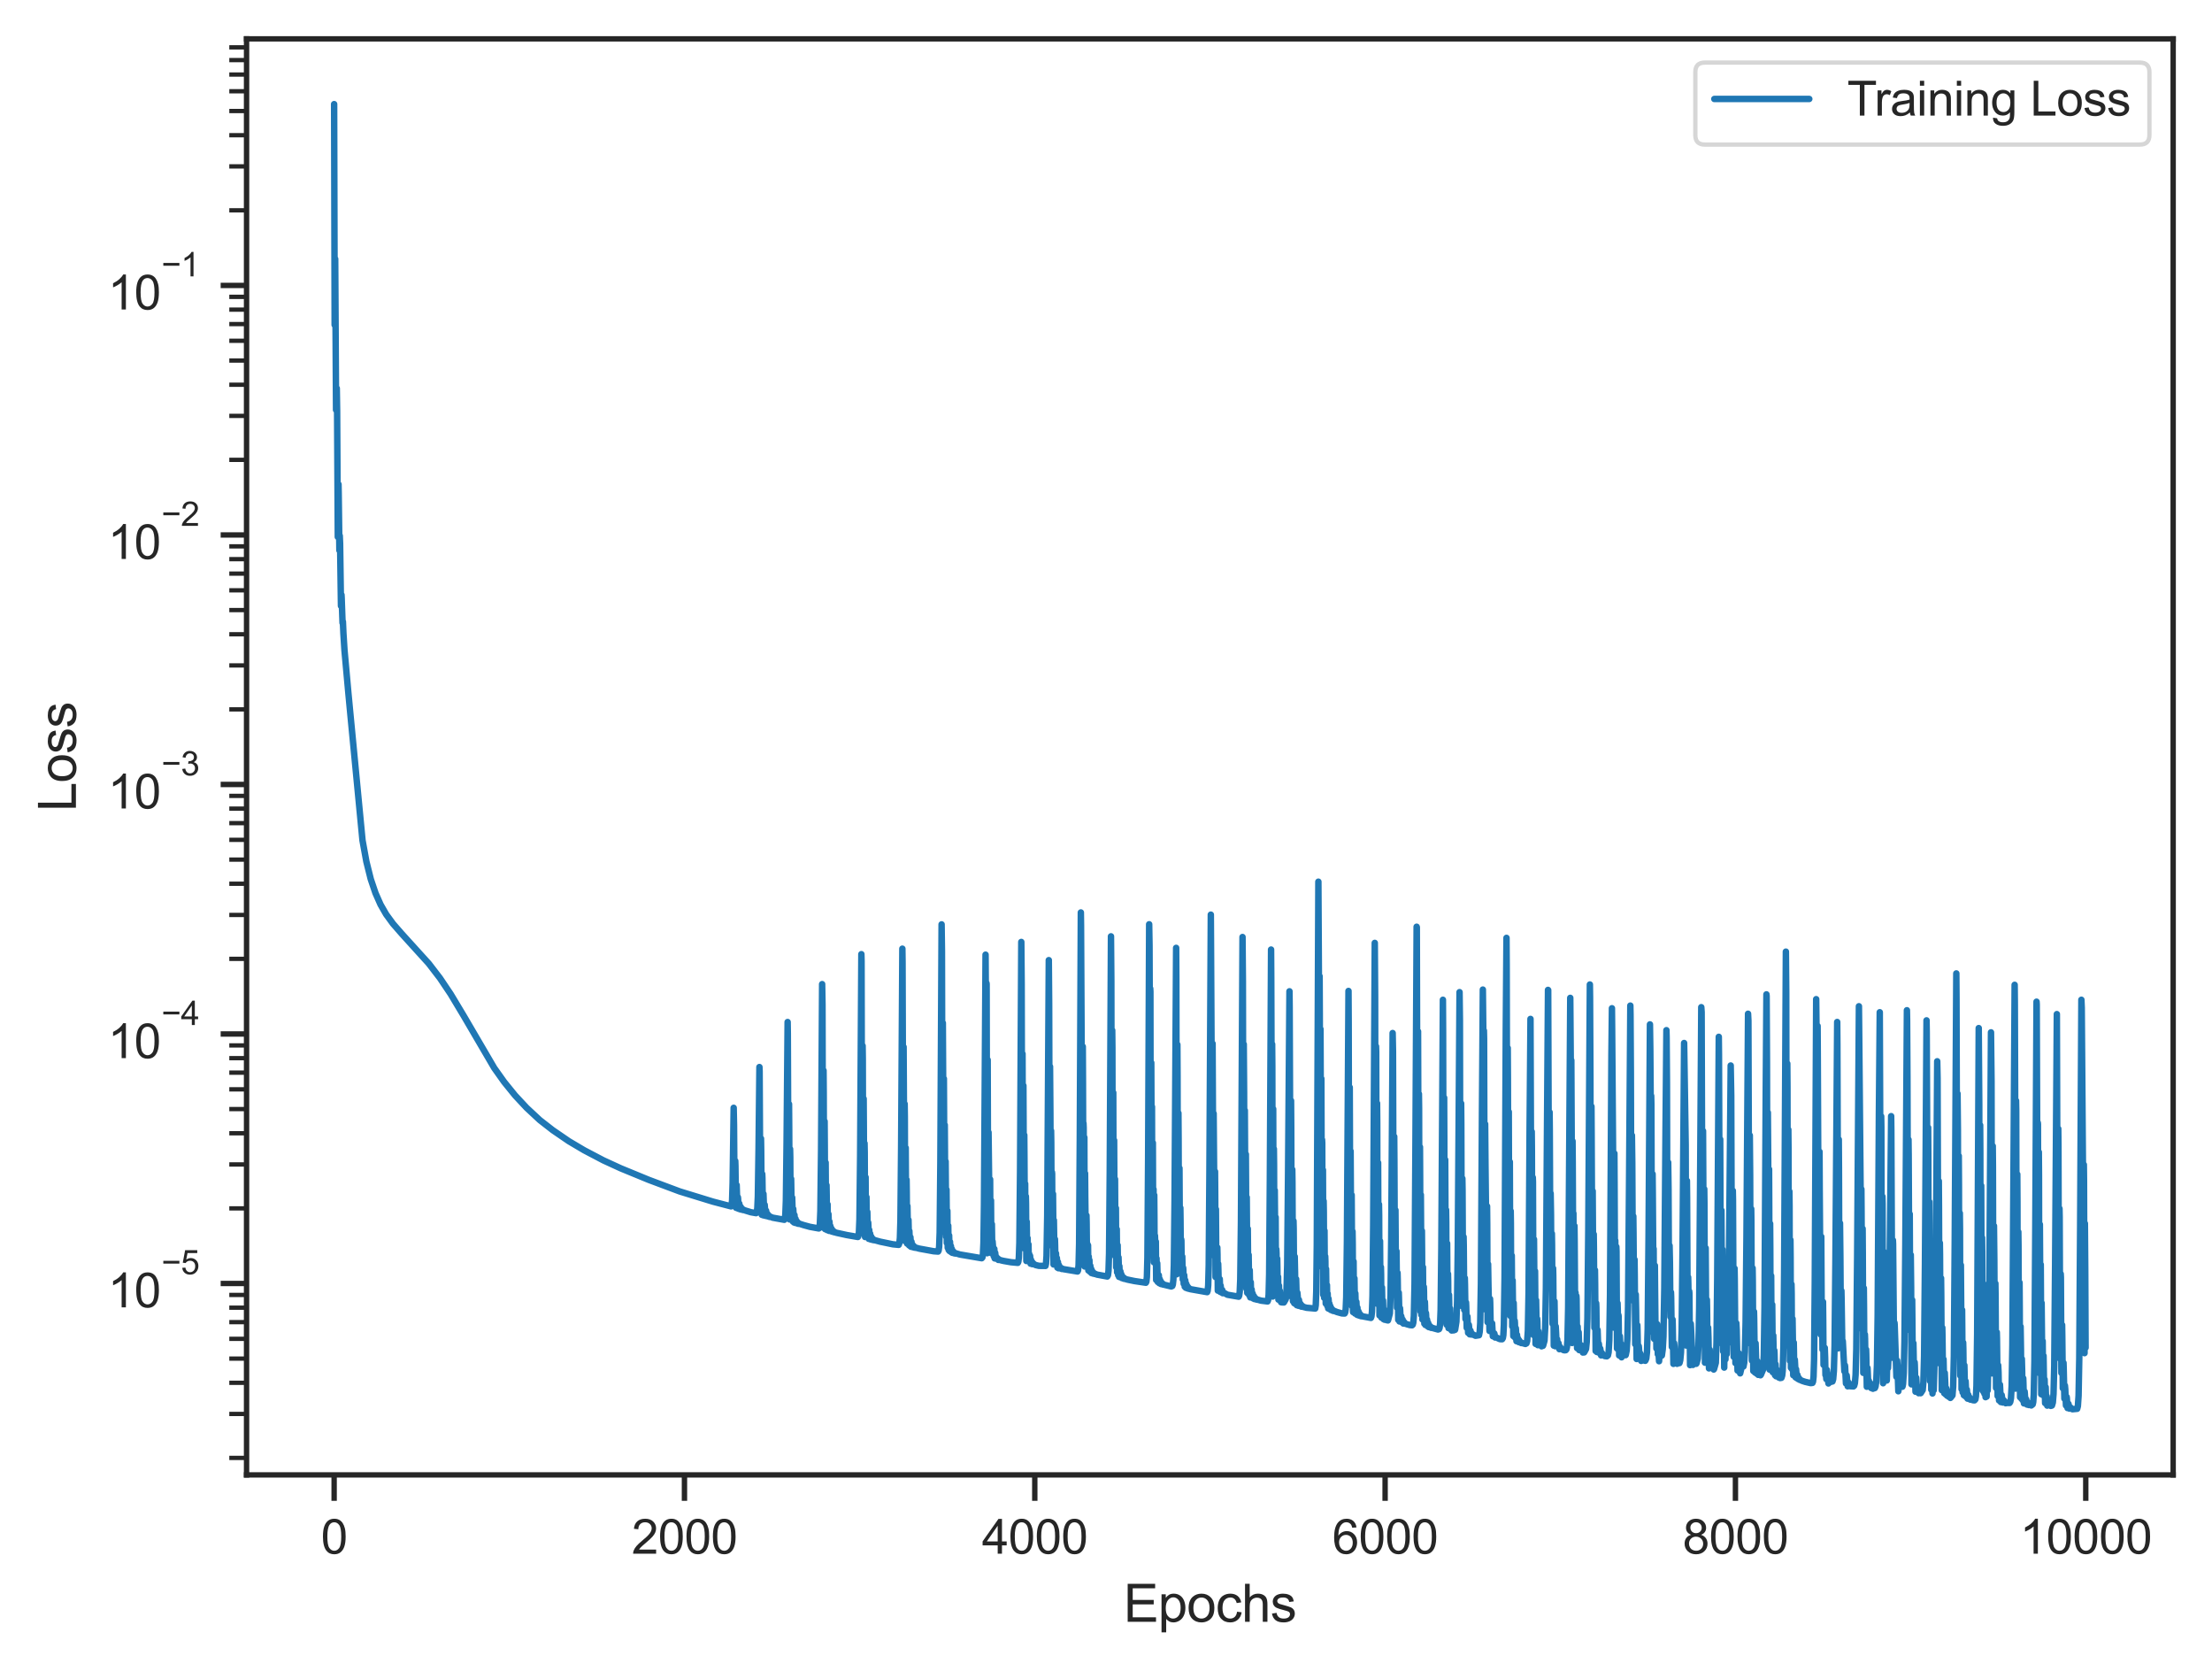 <?xml version="1.0" encoding="utf-8" standalone="no"?>
<!DOCTYPE svg PUBLIC "-//W3C//DTD SVG 1.1//EN"
  "http://www.w3.org/Graphics/SVG/1.1/DTD/svg11.dtd">
<svg xmlns:xlink="http://www.w3.org/1999/xlink" width="410.024pt" height="309.639pt" viewBox="0 0 410.024 309.639" xmlns="http://www.w3.org/2000/svg" version="1.1">
 <defs>
  <style type="text/css">*{stroke-linejoin: round; stroke-linecap: butt}</style>
 </defs>
 <g id="figure_1">
  <g id="patch_1">
   <path d="M 0 309.639 
L 410.024 309.639 
L 410.024 0 
L 0 0 
z
" style="fill: #ffffff"/>
  </g>
  <g id="axes_1">
   <g id="patch_2">
    <path d="M 45.703 273.312 
L 402.824 273.312 
L 402.824 7.2 
L 45.703 7.2 
z
" style="fill: #ffffff"/>
   </g>
   <g id="matplotlib.axis_1">
    <g id="xtick_1">
     <g id="line2d_1">
      <defs>
       <path id="maaaac0cf11" d="M 0 0 
L 0 4.8 
" style="stroke: #262626"/>
      </defs>
      <g>
       <use xlink:href="#maaaac0cf11" x="61.936" y="273.312" style="fill: #262626; stroke: #262626"/>
      </g>
     </g>
     <g id="text_1">
      <!-- 0 -->
      <g style="fill: #262626" transform="translate(59.489 287.911) scale(0.088 -0.088)">
       <defs>
        <path id="ArialMT-30" d="M 266 2259 
Q 266 3072 433 3567 
Q 600 4063 929 4331 
Q 1259 4600 1759 4600 
Q 2128 4600 2406 4451 
Q 2684 4303 2865 4023 
Q 3047 3744 3150 3342 
Q 3253 2941 3253 2259 
Q 3253 1453 3087 958 
Q 2922 463 2592 192 
Q 2263 -78 1759 -78 
Q 1097 -78 719 397 
Q 266 969 266 2259 
z
M 844 2259 
Q 844 1131 1108 757 
Q 1372 384 1759 384 
Q 2147 384 2411 759 
Q 2675 1134 2675 2259 
Q 2675 3391 2411 3762 
Q 2147 4134 1753 4134 
Q 1366 4134 1134 3806 
Q 844 3388 844 2259 
z
" transform="scale(0.016)"/>
       </defs>
       <use xlink:href="#ArialMT-30"/>
      </g>
     </g>
    </g>
    <g id="xtick_2">
     <g id="line2d_2">
      <g>
       <use xlink:href="#maaaac0cf11" x="126.874" y="273.312" style="fill: #262626; stroke: #262626"/>
      </g>
     </g>
     <g id="text_2">
      <!-- 2000 -->
      <g style="fill: #262626" transform="translate(117.086 287.911) scale(0.088 -0.088)">
       <defs>
        <path id="ArialMT-32" d="M 3222 541 
L 3222 0 
L 194 0 
Q 188 203 259 391 
Q 375 700 629 1000 
Q 884 1300 1366 1694 
Q 2113 2306 2375 2664 
Q 2638 3022 2638 3341 
Q 2638 3675 2398 3904 
Q 2159 4134 1775 4134 
Q 1369 4134 1125 3890 
Q 881 3647 878 3216 
L 300 3275 
Q 359 3922 746 4261 
Q 1134 4600 1788 4600 
Q 2447 4600 2831 4234 
Q 3216 3869 3216 3328 
Q 3216 3053 3103 2787 
Q 2991 2522 2730 2228 
Q 2469 1934 1863 1422 
Q 1356 997 1212 845 
Q 1069 694 975 541 
L 3222 541 
z
" transform="scale(0.016)"/>
       </defs>
       <use xlink:href="#ArialMT-32"/>
       <use xlink:href="#ArialMT-30" x="55.615"/>
       <use xlink:href="#ArialMT-30" x="111.23"/>
       <use xlink:href="#ArialMT-30" x="166.846"/>
      </g>
     </g>
    </g>
    <g id="xtick_3">
     <g id="line2d_3">
      <g>
       <use xlink:href="#maaaac0cf11" x="191.811" y="273.312" style="fill: #262626; stroke: #262626"/>
      </g>
     </g>
     <g id="text_3">
      <!-- 4000 -->
      <g style="fill: #262626" transform="translate(182.024 287.911) scale(0.088 -0.088)">
       <defs>
        <path id="ArialMT-34" d="M 2069 0 
L 2069 1097 
L 81 1097 
L 81 1613 
L 2172 4581 
L 2631 4581 
L 2631 1613 
L 3250 1613 
L 3250 1097 
L 2631 1097 
L 2631 0 
L 2069 0 
z
M 2069 1613 
L 2069 3678 
L 634 1613 
L 2069 1613 
z
" transform="scale(0.016)"/>
       </defs>
       <use xlink:href="#ArialMT-34"/>
       <use xlink:href="#ArialMT-30" x="55.615"/>
       <use xlink:href="#ArialMT-30" x="111.23"/>
       <use xlink:href="#ArialMT-30" x="166.846"/>
      </g>
     </g>
    </g>
    <g id="xtick_4">
     <g id="line2d_4">
      <g>
       <use xlink:href="#maaaac0cf11" x="256.748" y="273.312" style="fill: #262626; stroke: #262626"/>
      </g>
     </g>
     <g id="text_4">
      <!-- 6000 -->
      <g style="fill: #262626" transform="translate(246.961 287.911) scale(0.088 -0.088)">
       <defs>
        <path id="ArialMT-36" d="M 3184 3459 
L 2625 3416 
Q 2550 3747 2413 3897 
Q 2184 4138 1850 4138 
Q 1581 4138 1378 3988 
Q 1113 3794 959 3422 
Q 806 3050 800 2363 
Q 1003 2672 1297 2822 
Q 1591 2972 1913 2972 
Q 2475 2972 2870 2558 
Q 3266 2144 3266 1488 
Q 3266 1056 3080 686 
Q 2894 316 2569 119 
Q 2244 -78 1831 -78 
Q 1128 -78 684 439 
Q 241 956 241 2144 
Q 241 3472 731 4075 
Q 1159 4600 1884 4600 
Q 2425 4600 2770 4297 
Q 3116 3994 3184 3459 
z
M 888 1484 
Q 888 1194 1011 928 
Q 1134 663 1356 523 
Q 1578 384 1822 384 
Q 2178 384 2434 671 
Q 2691 959 2691 1453 
Q 2691 1928 2437 2201 
Q 2184 2475 1800 2475 
Q 1419 2475 1153 2201 
Q 888 1928 888 1484 
z
" transform="scale(0.016)"/>
       </defs>
       <use xlink:href="#ArialMT-36"/>
       <use xlink:href="#ArialMT-30" x="55.615"/>
       <use xlink:href="#ArialMT-30" x="111.23"/>
       <use xlink:href="#ArialMT-30" x="166.846"/>
      </g>
     </g>
    </g>
    <g id="xtick_5">
     <g id="line2d_5">
      <g>
       <use xlink:href="#maaaac0cf11" x="321.686" y="273.312" style="fill: #262626; stroke: #262626"/>
      </g>
     </g>
     <g id="text_5">
      <!-- 8000 -->
      <g style="fill: #262626" transform="translate(311.899 287.911) scale(0.088 -0.088)">
       <defs>
        <path id="ArialMT-38" d="M 1131 2484 
Q 781 2613 612 2850 
Q 444 3088 444 3419 
Q 444 3919 803 4259 
Q 1163 4600 1759 4600 
Q 2359 4600 2725 4251 
Q 3091 3903 3091 3403 
Q 3091 3084 2923 2848 
Q 2756 2613 2416 2484 
Q 2838 2347 3058 2040 
Q 3278 1734 3278 1309 
Q 3278 722 2862 322 
Q 2447 -78 1769 -78 
Q 1091 -78 675 323 
Q 259 725 259 1325 
Q 259 1772 486 2073 
Q 713 2375 1131 2484 
z
M 1019 3438 
Q 1019 3113 1228 2906 
Q 1438 2700 1772 2700 
Q 2097 2700 2305 2904 
Q 2513 3109 2513 3406 
Q 2513 3716 2298 3927 
Q 2084 4138 1766 4138 
Q 1444 4138 1231 3931 
Q 1019 3725 1019 3438 
z
M 838 1322 
Q 838 1081 952 856 
Q 1066 631 1291 507 
Q 1516 384 1775 384 
Q 2178 384 2440 643 
Q 2703 903 2703 1303 
Q 2703 1709 2433 1975 
Q 2163 2241 1756 2241 
Q 1359 2241 1098 1978 
Q 838 1716 838 1322 
z
" transform="scale(0.016)"/>
       </defs>
       <use xlink:href="#ArialMT-38"/>
       <use xlink:href="#ArialMT-30" x="55.615"/>
       <use xlink:href="#ArialMT-30" x="111.23"/>
       <use xlink:href="#ArialMT-30" x="166.846"/>
      </g>
     </g>
    </g>
    <g id="xtick_6">
     <g id="line2d_6">
      <g>
       <use xlink:href="#maaaac0cf11" x="386.623" y="273.312" style="fill: #262626; stroke: #262626"/>
      </g>
     </g>
     <g id="text_6">
      <!-- 10000 -->
      <g style="fill: #262626" transform="translate(374.389 287.911) scale(0.088 -0.088)">
       <defs>
        <path id="ArialMT-31" d="M 2384 0 
L 1822 0 
L 1822 3584 
Q 1619 3391 1289 3197 
Q 959 3003 697 2906 
L 697 3450 
Q 1169 3672 1522 3987 
Q 1875 4303 2022 4600 
L 2384 4600 
L 2384 0 
z
" transform="scale(0.016)"/>
       </defs>
       <use xlink:href="#ArialMT-31"/>
       <use xlink:href="#ArialMT-30" x="55.615"/>
       <use xlink:href="#ArialMT-30" x="111.23"/>
       <use xlink:href="#ArialMT-30" x="166.846"/>
       <use xlink:href="#ArialMT-30" x="222.461"/>
      </g>
     </g>
    </g>
    <g id="text_7">
     <!-- Epochs -->
     <g style="fill: #262626" transform="translate(208.254 300.531) scale(0.096 -0.096)">
      <defs>
       <path id="ArialMT-45" d="M 506 0 
L 506 4581 
L 3819 4581 
L 3819 4041 
L 1113 4041 
L 1113 2638 
L 3647 2638 
L 3647 2100 
L 1113 2100 
L 1113 541 
L 3925 541 
L 3925 0 
L 506 0 
z
" transform="scale(0.016)"/>
       <path id="ArialMT-70" d="M 422 -1272 
L 422 3319 
L 934 3319 
L 934 2888 
Q 1116 3141 1344 3267 
Q 1572 3394 1897 3394 
Q 2322 3394 2647 3175 
Q 2972 2956 3137 2557 
Q 3303 2159 3303 1684 
Q 3303 1175 3120 767 
Q 2938 359 2589 142 
Q 2241 -75 1856 -75 
Q 1575 -75 1351 44 
Q 1128 163 984 344 
L 984 -1272 
L 422 -1272 
z
M 931 1641 
Q 931 1000 1190 694 
Q 1450 388 1819 388 
Q 2194 388 2461 705 
Q 2728 1022 2728 1688 
Q 2728 2322 2467 2637 
Q 2206 2953 1844 2953 
Q 1484 2953 1207 2617 
Q 931 2281 931 1641 
z
" transform="scale(0.016)"/>
       <path id="ArialMT-6f" d="M 213 1659 
Q 213 2581 725 3025 
Q 1153 3394 1769 3394 
Q 2453 3394 2887 2945 
Q 3322 2497 3322 1706 
Q 3322 1066 3130 698 
Q 2938 331 2570 128 
Q 2203 -75 1769 -75 
Q 1072 -75 642 372 
Q 213 819 213 1659 
z
M 791 1659 
Q 791 1022 1069 705 
Q 1347 388 1769 388 
Q 2188 388 2466 706 
Q 2744 1025 2744 1678 
Q 2744 2294 2464 2611 
Q 2184 2928 1769 2928 
Q 1347 2928 1069 2612 
Q 791 2297 791 1659 
z
" transform="scale(0.016)"/>
       <path id="ArialMT-63" d="M 2588 1216 
L 3141 1144 
Q 3050 572 2676 248 
Q 2303 -75 1759 -75 
Q 1078 -75 664 370 
Q 250 816 250 1647 
Q 250 2184 428 2587 
Q 606 2991 970 3192 
Q 1334 3394 1763 3394 
Q 2303 3394 2647 3120 
Q 2991 2847 3088 2344 
L 2541 2259 
Q 2463 2594 2264 2762 
Q 2066 2931 1784 2931 
Q 1359 2931 1093 2626 
Q 828 2322 828 1663 
Q 828 994 1084 691 
Q 1341 388 1753 388 
Q 2084 388 2306 591 
Q 2528 794 2588 1216 
z
" transform="scale(0.016)"/>
       <path id="ArialMT-68" d="M 422 0 
L 422 4581 
L 984 4581 
L 984 2938 
Q 1378 3394 1978 3394 
Q 2347 3394 2619 3248 
Q 2891 3103 3008 2847 
Q 3125 2591 3125 2103 
L 3125 0 
L 2563 0 
L 2563 2103 
Q 2563 2525 2380 2717 
Q 2197 2909 1863 2909 
Q 1613 2909 1392 2779 
Q 1172 2650 1078 2428 
Q 984 2206 984 1816 
L 984 0 
L 422 0 
z
" transform="scale(0.016)"/>
       <path id="ArialMT-73" d="M 197 991 
L 753 1078 
Q 800 744 1014 566 
Q 1228 388 1613 388 
Q 2000 388 2187 545 
Q 2375 703 2375 916 
Q 2375 1106 2209 1216 
Q 2094 1291 1634 1406 
Q 1016 1563 777 1677 
Q 538 1791 414 1992 
Q 291 2194 291 2438 
Q 291 2659 392 2848 
Q 494 3038 669 3163 
Q 800 3259 1026 3326 
Q 1253 3394 1513 3394 
Q 1903 3394 2198 3281 
Q 2494 3169 2634 2976 
Q 2775 2784 2828 2463 
L 2278 2388 
Q 2241 2644 2061 2787 
Q 1881 2931 1553 2931 
Q 1166 2931 1000 2803 
Q 834 2675 834 2503 
Q 834 2394 903 2306 
Q 972 2216 1119 2156 
Q 1203 2125 1616 2013 
Q 2213 1853 2448 1751 
Q 2684 1650 2818 1456 
Q 2953 1263 2953 975 
Q 2953 694 2789 445 
Q 2625 197 2315 61 
Q 2006 -75 1616 -75 
Q 969 -75 630 194 
Q 291 463 197 991 
z
" transform="scale(0.016)"/>
      </defs>
      <use xlink:href="#ArialMT-45"/>
      <use xlink:href="#ArialMT-70" x="66.699"/>
      <use xlink:href="#ArialMT-6f" x="122.314"/>
      <use xlink:href="#ArialMT-63" x="177.93"/>
      <use xlink:href="#ArialMT-68" x="227.93"/>
      <use xlink:href="#ArialMT-73" x="283.545"/>
     </g>
    </g>
   </g>
   <g id="matplotlib.axis_2">
    <g id="ytick_1">
     <g id="line2d_7">
      <defs>
       <path id="m141b7e4f1d" d="M 0 0 
L -4.8 0 
" style="stroke: #262626"/>
      </defs>
      <g>
       <use xlink:href="#m141b7e4f1d" x="45.703" y="237.843" style="fill: #262626; stroke: #262626"/>
      </g>
     </g>
     <g id="text_8">
      <!-- $\mathdefault{10^{-5}}$ -->
      <g style="fill: #262626" transform="translate(19.98 242.336) scale(0.088 -0.088)">
       <defs>
        <path id="ArialMT-2212" d="M 3381 1997 
L 356 1997 
L 356 2522 
L 3381 2522 
L 3381 1997 
z
" transform="scale(0.016)"/>
        <path id="ArialMT-35" d="M 266 1200 
L 856 1250 
Q 922 819 1161 601 
Q 1400 384 1738 384 
Q 2144 384 2425 690 
Q 2706 997 2706 1503 
Q 2706 1984 2436 2262 
Q 2166 2541 1728 2541 
Q 1456 2541 1237 2417 
Q 1019 2294 894 2097 
L 366 2166 
L 809 4519 
L 3088 4519 
L 3088 3981 
L 1259 3981 
L 1013 2750 
Q 1425 3038 1878 3038 
Q 2478 3038 2890 2622 
Q 3303 2206 3303 1553 
Q 3303 931 2941 478 
Q 2500 -78 1738 -78 
Q 1113 -78 717 272 
Q 322 622 266 1200 
z
" transform="scale(0.016)"/>
       </defs>
       <use xlink:href="#ArialMT-31" transform="translate(0 0.88)"/>
       <use xlink:href="#ArialMT-30" transform="translate(55.615 0.88)"/>
       <use xlink:href="#ArialMT-2212" transform="translate(112.973 70.573) scale(0.7)"/>
       <use xlink:href="#ArialMT-35" transform="translate(153.852 70.573) scale(0.7)"/>
      </g>
     </g>
    </g>
    <g id="ytick_2">
     <g id="line2d_8">
      <g>
       <use xlink:href="#m141b7e4f1d" x="45.703" y="191.605" style="fill: #262626; stroke: #262626"/>
      </g>
     </g>
     <g id="text_9">
      <!-- $\mathdefault{10^{-4}}$ -->
      <g style="fill: #262626" transform="translate(19.98 196.099) scale(0.088 -0.088)">
       <use xlink:href="#ArialMT-31" transform="translate(0 0.202)"/>
       <use xlink:href="#ArialMT-30" transform="translate(55.615 0.202)"/>
       <use xlink:href="#ArialMT-2212" transform="translate(112.973 69.895) scale(0.7)"/>
       <use xlink:href="#ArialMT-34" transform="translate(153.852 69.895) scale(0.7)"/>
      </g>
     </g>
    </g>
    <g id="ytick_3">
     <g id="line2d_9">
      <g>
       <use xlink:href="#m141b7e4f1d" x="45.703" y="145.368" style="fill: #262626; stroke: #262626"/>
      </g>
     </g>
     <g id="text_10">
      <!-- $\mathdefault{10^{-3}}$ -->
      <g style="fill: #262626" transform="translate(19.98 149.906) scale(0.088 -0.088)">
       <defs>
        <path id="ArialMT-33" d="M 269 1209 
L 831 1284 
Q 928 806 1161 595 
Q 1394 384 1728 384 
Q 2125 384 2398 659 
Q 2672 934 2672 1341 
Q 2672 1728 2419 1979 
Q 2166 2231 1775 2231 
Q 1616 2231 1378 2169 
L 1441 2663 
Q 1497 2656 1531 2656 
Q 1891 2656 2178 2843 
Q 2466 3031 2466 3422 
Q 2466 3731 2256 3934 
Q 2047 4138 1716 4138 
Q 1388 4138 1169 3931 
Q 950 3725 888 3313 
L 325 3413 
Q 428 3978 793 4289 
Q 1159 4600 1703 4600 
Q 2078 4600 2393 4439 
Q 2709 4278 2876 4000 
Q 3044 3722 3044 3409 
Q 3044 3113 2884 2869 
Q 2725 2625 2413 2481 
Q 2819 2388 3044 2092 
Q 3269 1797 3269 1353 
Q 3269 753 2831 336 
Q 2394 -81 1725 -81 
Q 1122 -81 723 278 
Q 325 638 269 1209 
z
" transform="scale(0.016)"/>
       </defs>
       <use xlink:href="#ArialMT-31" transform="translate(0 0.994)"/>
       <use xlink:href="#ArialMT-30" transform="translate(55.615 0.994)"/>
       <use xlink:href="#ArialMT-2212" transform="translate(112.973 70.688) scale(0.7)"/>
       <use xlink:href="#ArialMT-33" transform="translate(153.852 70.688) scale(0.7)"/>
      </g>
     </g>
    </g>
    <g id="ytick_4">
     <g id="line2d_10">
      <g>
       <use xlink:href="#m141b7e4f1d" x="45.703" y="99.131" style="fill: #262626; stroke: #262626"/>
      </g>
     </g>
     <g id="text_11">
      <!-- $\mathdefault{10^{-2}}$ -->
      <g style="fill: #262626" transform="translate(19.98 103.668) scale(0.088 -0.088)">
       <use xlink:href="#ArialMT-31" transform="translate(0 0.994)"/>
       <use xlink:href="#ArialMT-30" transform="translate(55.615 0.994)"/>
       <use xlink:href="#ArialMT-2212" transform="translate(112.973 70.688) scale(0.7)"/>
       <use xlink:href="#ArialMT-32" transform="translate(153.852 70.688) scale(0.7)"/>
      </g>
     </g>
    </g>
    <g id="ytick_5">
     <g id="line2d_11">
      <g>
       <use xlink:href="#m141b7e4f1d" x="45.703" y="52.894" style="fill: #262626; stroke: #262626"/>
      </g>
     </g>
     <g id="text_12">
      <!-- $\mathdefault{10^{-1}}$ -->
      <g style="fill: #262626" transform="translate(19.98 57.431) scale(0.088 -0.088)">
       <use xlink:href="#ArialMT-31" transform="translate(0 0.994)"/>
       <use xlink:href="#ArialMT-30" transform="translate(55.615 0.994)"/>
       <use xlink:href="#ArialMT-2212" transform="translate(112.973 70.688) scale(0.7)"/>
       <use xlink:href="#ArialMT-31" transform="translate(153.852 70.688) scale(0.7)"/>
      </g>
     </g>
    </g>
    <g id="ytick_6">
     <g id="line2d_12">
      <defs>
       <path id="m6e5363e0e4" d="M 0 0 
L -3.2 0 
" style="stroke: #262626; stroke-width: 0.8"/>
      </defs>
      <g>
       <use xlink:href="#m6e5363e0e4" x="45.703" y="270.161" style="fill: #262626; stroke: #262626; stroke-width: 0.8"/>
      </g>
     </g>
    </g>
    <g id="ytick_7">
     <g id="line2d_13">
      <g>
       <use xlink:href="#m6e5363e0e4" x="45.703" y="262.019" style="fill: #262626; stroke: #262626; stroke-width: 0.8"/>
      </g>
     </g>
    </g>
    <g id="ytick_8">
     <g id="line2d_14">
      <g>
       <use xlink:href="#m6e5363e0e4" x="45.703" y="256.242" style="fill: #262626; stroke: #262626; stroke-width: 0.8"/>
      </g>
     </g>
    </g>
    <g id="ytick_9">
     <g id="line2d_15">
      <g>
       <use xlink:href="#m6e5363e0e4" x="45.703" y="251.761" style="fill: #262626; stroke: #262626; stroke-width: 0.8"/>
      </g>
     </g>
    </g>
    <g id="ytick_10">
     <g id="line2d_16">
      <g>
       <use xlink:href="#m6e5363e0e4" x="45.703" y="248.1" style="fill: #262626; stroke: #262626; stroke-width: 0.8"/>
      </g>
     </g>
    </g>
    <g id="ytick_11">
     <g id="line2d_17">
      <g>
       <use xlink:href="#m6e5363e0e4" x="45.703" y="245.005" style="fill: #262626; stroke: #262626; stroke-width: 0.8"/>
      </g>
     </g>
    </g>
    <g id="ytick_12">
     <g id="line2d_18">
      <g>
       <use xlink:href="#m6e5363e0e4" x="45.703" y="242.323" style="fill: #262626; stroke: #262626; stroke-width: 0.8"/>
      </g>
     </g>
    </g>
    <g id="ytick_13">
     <g id="line2d_19">
      <g>
       <use xlink:href="#m6e5363e0e4" x="45.703" y="239.958" style="fill: #262626; stroke: #262626; stroke-width: 0.8"/>
      </g>
     </g>
    </g>
    <g id="ytick_14">
     <g id="line2d_20">
      <g>
       <use xlink:href="#m6e5363e0e4" x="45.703" y="223.924" style="fill: #262626; stroke: #262626; stroke-width: 0.8"/>
      </g>
     </g>
    </g>
    <g id="ytick_15">
     <g id="line2d_21">
      <g>
       <use xlink:href="#m6e5363e0e4" x="45.703" y="215.782" style="fill: #262626; stroke: #262626; stroke-width: 0.8"/>
      </g>
     </g>
    </g>
    <g id="ytick_16">
     <g id="line2d_22">
      <g>
       <use xlink:href="#m6e5363e0e4" x="45.703" y="210.005" style="fill: #262626; stroke: #262626; stroke-width: 0.8"/>
      </g>
     </g>
    </g>
    <g id="ytick_17">
     <g id="line2d_23">
      <g>
       <use xlink:href="#m6e5363e0e4" x="45.703" y="205.524" style="fill: #262626; stroke: #262626; stroke-width: 0.8"/>
      </g>
     </g>
    </g>
    <g id="ytick_18">
     <g id="line2d_24">
      <g>
       <use xlink:href="#m6e5363e0e4" x="45.703" y="201.863" style="fill: #262626; stroke: #262626; stroke-width: 0.8"/>
      </g>
     </g>
    </g>
    <g id="ytick_19">
     <g id="line2d_25">
      <g>
       <use xlink:href="#m6e5363e0e4" x="45.703" y="198.768" style="fill: #262626; stroke: #262626; stroke-width: 0.8"/>
      </g>
     </g>
    </g>
    <g id="ytick_20">
     <g id="line2d_26">
      <g>
       <use xlink:href="#m6e5363e0e4" x="45.703" y="196.086" style="fill: #262626; stroke: #262626; stroke-width: 0.8"/>
      </g>
     </g>
    </g>
    <g id="ytick_21">
     <g id="line2d_27">
      <g>
       <use xlink:href="#m6e5363e0e4" x="45.703" y="193.721" style="fill: #262626; stroke: #262626; stroke-width: 0.8"/>
      </g>
     </g>
    </g>
    <g id="ytick_22">
     <g id="line2d_28">
      <g>
       <use xlink:href="#m6e5363e0e4" x="45.703" y="177.687" style="fill: #262626; stroke: #262626; stroke-width: 0.8"/>
      </g>
     </g>
    </g>
    <g id="ytick_23">
     <g id="line2d_29">
      <g>
       <use xlink:href="#m6e5363e0e4" x="45.703" y="169.545" style="fill: #262626; stroke: #262626; stroke-width: 0.8"/>
      </g>
     </g>
    </g>
    <g id="ytick_24">
     <g id="line2d_30">
      <g>
       <use xlink:href="#m6e5363e0e4" x="45.703" y="163.768" style="fill: #262626; stroke: #262626; stroke-width: 0.8"/>
      </g>
     </g>
    </g>
    <g id="ytick_25">
     <g id="line2d_31">
      <g>
       <use xlink:href="#m6e5363e0e4" x="45.703" y="159.287" style="fill: #262626; stroke: #262626; stroke-width: 0.8"/>
      </g>
     </g>
    </g>
    <g id="ytick_26">
     <g id="line2d_32">
      <g>
       <use xlink:href="#m6e5363e0e4" x="45.703" y="155.626" style="fill: #262626; stroke: #262626; stroke-width: 0.8"/>
      </g>
     </g>
    </g>
    <g id="ytick_27">
     <g id="line2d_33">
      <g>
       <use xlink:href="#m6e5363e0e4" x="45.703" y="152.53" style="fill: #262626; stroke: #262626; stroke-width: 0.8"/>
      </g>
     </g>
    </g>
    <g id="ytick_28">
     <g id="line2d_34">
      <g>
       <use xlink:href="#m6e5363e0e4" x="45.703" y="149.849" style="fill: #262626; stroke: #262626; stroke-width: 0.8"/>
      </g>
     </g>
    </g>
    <g id="ytick_29">
     <g id="line2d_35">
      <g>
       <use xlink:href="#m6e5363e0e4" x="45.703" y="147.484" style="fill: #262626; stroke: #262626; stroke-width: 0.8"/>
      </g>
     </g>
    </g>
    <g id="ytick_30">
     <g id="line2d_36">
      <g>
       <use xlink:href="#m6e5363e0e4" x="45.703" y="131.449" style="fill: #262626; stroke: #262626; stroke-width: 0.8"/>
      </g>
     </g>
    </g>
    <g id="ytick_31">
     <g id="line2d_37">
      <g>
       <use xlink:href="#m6e5363e0e4" x="45.703" y="123.307" style="fill: #262626; stroke: #262626; stroke-width: 0.8"/>
      </g>
     </g>
    </g>
    <g id="ytick_32">
     <g id="line2d_38">
      <g>
       <use xlink:href="#m6e5363e0e4" x="45.703" y="117.531" style="fill: #262626; stroke: #262626; stroke-width: 0.8"/>
      </g>
     </g>
    </g>
    <g id="ytick_33">
     <g id="line2d_39">
      <g>
       <use xlink:href="#m6e5363e0e4" x="45.703" y="113.05" style="fill: #262626; stroke: #262626; stroke-width: 0.8"/>
      </g>
     </g>
    </g>
    <g id="ytick_34">
     <g id="line2d_40">
      <g>
       <use xlink:href="#m6e5363e0e4" x="45.703" y="109.389" style="fill: #262626; stroke: #262626; stroke-width: 0.8"/>
      </g>
     </g>
    </g>
    <g id="ytick_35">
     <g id="line2d_41">
      <g>
       <use xlink:href="#m6e5363e0e4" x="45.703" y="106.293" style="fill: #262626; stroke: #262626; stroke-width: 0.8"/>
      </g>
     </g>
    </g>
    <g id="ytick_36">
     <g id="line2d_42">
      <g>
       <use xlink:href="#m6e5363e0e4" x="45.703" y="103.612" style="fill: #262626; stroke: #262626; stroke-width: 0.8"/>
      </g>
     </g>
    </g>
    <g id="ytick_37">
     <g id="line2d_43">
      <g>
       <use xlink:href="#m6e5363e0e4" x="45.703" y="101.247" style="fill: #262626; stroke: #262626; stroke-width: 0.8"/>
      </g>
     </g>
    </g>
    <g id="ytick_38">
     <g id="line2d_44">
      <g>
       <use xlink:href="#m6e5363e0e4" x="45.703" y="85.212" style="fill: #262626; stroke: #262626; stroke-width: 0.8"/>
      </g>
     </g>
    </g>
    <g id="ytick_39">
     <g id="line2d_45">
      <g>
       <use xlink:href="#m6e5363e0e4" x="45.703" y="77.07" style="fill: #262626; stroke: #262626; stroke-width: 0.8"/>
      </g>
     </g>
    </g>
    <g id="ytick_40">
     <g id="line2d_46">
      <g>
       <use xlink:href="#m6e5363e0e4" x="45.703" y="71.293" style="fill: #262626; stroke: #262626; stroke-width: 0.8"/>
      </g>
     </g>
    </g>
    <g id="ytick_41">
     <g id="line2d_47">
      <g>
       <use xlink:href="#m6e5363e0e4" x="45.703" y="66.812" style="fill: #262626; stroke: #262626; stroke-width: 0.8"/>
      </g>
     </g>
    </g>
    <g id="ytick_42">
     <g id="line2d_48">
      <g>
       <use xlink:href="#m6e5363e0e4" x="45.703" y="63.151" style="fill: #262626; stroke: #262626; stroke-width: 0.8"/>
      </g>
     </g>
    </g>
    <g id="ytick_43">
     <g id="line2d_49">
      <g>
       <use xlink:href="#m6e5363e0e4" x="45.703" y="60.056" style="fill: #262626; stroke: #262626; stroke-width: 0.8"/>
      </g>
     </g>
    </g>
    <g id="ytick_44">
     <g id="line2d_50">
      <g>
       <use xlink:href="#m6e5363e0e4" x="45.703" y="57.374" style="fill: #262626; stroke: #262626; stroke-width: 0.8"/>
      </g>
     </g>
    </g>
    <g id="ytick_45">
     <g id="line2d_51">
      <g>
       <use xlink:href="#m6e5363e0e4" x="45.703" y="55.009" style="fill: #262626; stroke: #262626; stroke-width: 0.8"/>
      </g>
     </g>
    </g>
    <g id="ytick_46">
     <g id="line2d_52">
      <g>
       <use xlink:href="#m6e5363e0e4" x="45.703" y="38.975" style="fill: #262626; stroke: #262626; stroke-width: 0.8"/>
      </g>
     </g>
    </g>
    <g id="ytick_47">
     <g id="line2d_53">
      <g>
       <use xlink:href="#m6e5363e0e4" x="45.703" y="30.833" style="fill: #262626; stroke: #262626; stroke-width: 0.8"/>
      </g>
     </g>
    </g>
    <g id="ytick_48">
     <g id="line2d_54">
      <g>
       <use xlink:href="#m6e5363e0e4" x="45.703" y="25.056" style="fill: #262626; stroke: #262626; stroke-width: 0.8"/>
      </g>
     </g>
    </g>
    <g id="ytick_49">
     <g id="line2d_55">
      <g>
       <use xlink:href="#m6e5363e0e4" x="45.703" y="20.575" style="fill: #262626; stroke: #262626; stroke-width: 0.8"/>
      </g>
     </g>
    </g>
    <g id="ytick_50">
     <g id="line2d_56">
      <g>
       <use xlink:href="#m6e5363e0e4" x="45.703" y="16.914" style="fill: #262626; stroke: #262626; stroke-width: 0.8"/>
      </g>
     </g>
    </g>
    <g id="ytick_51">
     <g id="line2d_57">
      <g>
       <use xlink:href="#m6e5363e0e4" x="45.703" y="13.819" style="fill: #262626; stroke: #262626; stroke-width: 0.8"/>
      </g>
     </g>
    </g>
    <g id="ytick_52">
     <g id="line2d_58">
      <g>
       <use xlink:href="#m6e5363e0e4" x="45.703" y="11.137" style="fill: #262626; stroke: #262626; stroke-width: 0.8"/>
      </g>
     </g>
    </g>
    <g id="ytick_53">
     <g id="line2d_59">
      <g>
       <use xlink:href="#m6e5363e0e4" x="45.703" y="8.772" style="fill: #262626; stroke: #262626; stroke-width: 0.8"/>
      </g>
     </g>
    </g>
    <g id="text_13">
     <!-- Loss -->
     <g style="fill: #262626" transform="translate(14.072 150.394) rotate(-90) scale(0.096 -0.096)">
      <defs>
       <path id="ArialMT-4c" d="M 469 0 
L 469 4581 
L 1075 4581 
L 1075 541 
L 3331 541 
L 3331 0 
L 469 0 
z
" transform="scale(0.016)"/>
      </defs>
      <use xlink:href="#ArialMT-4c"/>
      <use xlink:href="#ArialMT-6f" x="55.615"/>
      <use xlink:href="#ArialMT-73" x="111.23"/>
      <use xlink:href="#ArialMT-73" x="161.23"/>
     </g>
    </g>
   </g>
   <g id="line2d_60">
    <path d="M 61.936 19.296 
L 62.034 60.211 
L 62.099 47.983 
L 62.131 47.982 
L 62.293 75.961 
L 62.391 72.06 
L 62.423 71.953 
L 62.488 76.132 
L 62.618 99.498 
L 62.683 94.009 
L 62.748 89.749 
L 62.78 91.431 
L 62.91 101.981 
L 62.943 100.481 
L 62.975 99.267 
L 63.04 100.76 
L 63.203 112.274 
L 63.267 110.557 
L 63.3 110.231 
L 63.332 110.805 
L 63.495 115.429 
L 63.527 115.228 
L 63.56 115.189 
L 63.657 117.372 
L 63.852 120.461 
L 64.566 128.337 
L 64.956 132.446 
L 67.196 155.726 
L 67.91 159.648 
L 68.722 162.898 
L 69.599 165.497 
L 70.54 167.625 
L 71.579 169.436 
L 72.846 171.172 
L 74.502 173.068 
L 79.469 178.544 
L 81.547 181.247 
L 83.528 184.196 
L 85.931 188.199 
L 91.613 197.907 
L 93.463 200.508 
L 95.476 202.99 
L 97.619 205.289 
L 100.054 207.557 
L 102.457 209.428 
L 105.444 211.473 
L 108.269 213.146 
L 111.841 215.022 
L 115.055 216.497 
L 120.25 218.633 
L 125.997 220.783 
L 132.166 222.676 
L 135.51 223.55 
L 135.608 223.34 
L 135.705 222.429 
L 135.803 219.183 
L 135.997 205.286 
L 136.062 208.511 
L 136.16 223.383 
L 136.225 219.617 
L 136.29 215.137 
L 136.322 216.044 
L 136.419 223.8 
L 136.484 221.381 
L 136.549 219.6 
L 136.582 220.608 
L 136.679 223.903 
L 136.712 223.227 
L 136.777 221.845 
L 136.809 222.068 
L 136.906 223.994 
L 136.971 223.481 
L 137.036 223.03 
L 137.069 223.25 
L 137.166 224.086 
L 137.199 223.999 
L 137.296 223.636 
L 137.329 223.741 
L 137.426 224.153 
L 137.491 224.077 
L 137.556 223.976 
L 137.588 223.999 
L 137.751 224.231 
L 137.783 224.21 
L 137.913 224.217 
L 138.14 224.315 
L 138.595 224.453 
L 139.179 224.635 
L 140.153 224.805 
L 140.283 224.571 
L 140.381 223.88 
L 140.478 221.737 
L 140.608 212.968 
L 140.77 197.733 
L 140.803 198.512 
L 140.9 217.195 
L 140.933 224.362 
L 140.998 217.342 
L 141.062 210.983 
L 141.095 213.017 
L 141.192 225.101 
L 141.225 222.732 
L 141.29 217.554 
L 141.322 218.286 
L 141.42 225.188 
L 141.452 224.164 
L 141.517 221.23 
L 141.582 222.993 
L 141.647 225.246 
L 141.679 224.793 
L 141.744 223.253 
L 141.809 224.074 
L 141.874 225.295 
L 141.939 224.725 
L 142.004 224.343 
L 142.037 224.628 
L 142.134 225.357 
L 142.166 225.198 
L 142.231 224.906 
L 142.264 224.97 
L 142.394 225.42 
L 142.426 225.344 
L 142.491 225.234 
L 142.524 225.27 
L 142.653 225.502 
L 142.686 225.48 
L 142.816 225.469 
L 143.011 225.564 
L 143.238 225.65 
L 145.381 226.037 
L 145.478 225.814 
L 145.576 225.037 
L 145.673 222.522 
L 145.803 211.71 
L 145.998 189.39 
L 146.03 191.434 
L 146.16 223.641 
L 146.193 212.917 
L 146.257 204.595 
L 146.29 209.212 
L 146.355 225.968 
L 146.42 216.183 
L 146.452 212.915 
L 146.485 214.442 
L 146.55 225.552 
L 146.615 221.282 
L 146.647 218.45 
L 146.712 222.416 
L 146.777 226.075 
L 146.809 223.753 
L 146.842 221.925 
L 146.907 224.098 
L 146.972 226.359 
L 147.004 225.147 
L 147.037 224.012 
L 147.102 225.064 
L 147.167 226.525 
L 147.199 225.961 
L 147.264 225.147 
L 147.296 225.635 
L 147.361 226.604 
L 147.426 226.028 
L 147.459 225.847 
L 147.491 226.009 
L 147.589 226.637 
L 147.621 226.464 
L 147.686 226.297 
L 147.719 226.444 
L 147.783 226.72 
L 147.848 226.599 
L 147.881 226.54 
L 147.946 226.649 
L 148.011 226.782 
L 148.076 226.728 
L 148.141 226.718 
L 148.173 226.762 
L 148.335 226.819 
L 148.952 227.018 
L 150.121 227.339 
L 151.777 227.641 
L 151.875 227.457 
L 151.972 226.773 
L 152.069 224.405 
L 152.199 213.038 
L 152.394 182.366 
L 152.459 186.164 
L 152.556 227.48 
L 152.589 213.842 
L 152.654 198.379 
L 152.686 202.612 
L 152.751 227.369 
L 152.816 210.992 
L 152.849 207.79 
L 152.881 212.297 
L 152.946 227.768 
L 152.978 221.706 
L 153.043 215.434 
L 153.076 220.572 
L 153.108 226.924 
L 153.173 221.982 
L 153.206 219.627 
L 153.238 221.489 
L 153.303 227.942 
L 153.336 225.85 
L 153.401 223.17 
L 153.433 225.447 
L 153.465 227.728 
L 153.53 225.936 
L 153.563 224.974 
L 153.595 225.716 
L 153.66 228.084 
L 153.693 227.485 
L 153.758 226.38 
L 153.79 227.1 
L 153.855 228.103 
L 153.888 227.623 
L 153.92 227.18 
L 153.985 227.739 
L 154.017 228.145 
L 154.082 227.85 
L 154.115 227.648 
L 154.147 227.741 
L 154.212 228.227 
L 154.277 228.056 
L 154.31 227.954 
L 154.342 228.007 
L 154.44 228.285 
L 154.472 228.209 
L 154.504 228.15 
L 154.569 228.248 
L 154.634 228.346 
L 154.699 228.283 
L 154.797 228.366 
L 155.056 228.447 
L 155.543 228.554 
L 156.972 228.865 
L 159.018 229.221 
L 159.115 229.048 
L 159.212 228.375 
L 159.31 225.978 
L 159.44 214.109 
L 159.667 176.816 
L 159.699 178.1 
L 159.797 225.531 
L 159.862 200.41 
L 159.894 193.792 
L 159.927 196.135 
L 159.992 226.726 
L 160.057 208.022 
L 160.089 203.603 
L 160.122 208.989 
L 160.187 228.69 
L 160.219 218.724 
L 160.251 211.862 
L 160.284 213.53 
L 160.349 229.225 
L 160.381 224.504 
L 160.446 218.143 
L 160.479 223.514 
L 160.511 229.016 
L 160.576 222.769 
L 160.609 221.831 
L 160.674 228.845 
L 160.738 225.82 
L 160.771 224.572 
L 160.803 226.158 
L 160.868 229.359 
L 160.901 227.754 
L 160.933 226.545 
L 160.966 227.119 
L 161.031 229.568 
L 161.063 228.895 
L 161.128 227.916 
L 161.161 228.78 
L 161.193 229.55 
L 161.258 228.886 
L 161.29 228.59 
L 161.323 228.907 
L 161.388 229.682 
L 161.42 229.455 
L 161.485 229.134 
L 161.518 229.41 
L 161.583 229.714 
L 161.615 229.545 
L 161.648 229.413 
L 161.68 229.466 
L 161.745 229.771 
L 161.81 229.663 
L 161.842 229.609 
L 161.875 229.655 
L 161.972 229.816 
L 162.005 229.768 
L 162.07 229.77 
L 162.102 229.827 
L 162.232 229.837 
L 163.141 230.09 
L 165.511 230.58 
L 166.583 230.682 
L 166.713 230.365 
L 166.81 229.391 
L 166.908 226.192 
L 167.037 212.455 
L 167.265 175.799 
L 167.297 178.225 
L 167.362 200.653 
L 167.395 225.336 
L 167.46 202.372 
L 167.492 194.008 
L 167.557 205.787 
L 167.622 226.605 
L 167.654 211.256 
L 167.687 204.56 
L 167.719 206.949 
L 167.784 229.996 
L 167.849 214.65 
L 167.882 212.708 
L 167.979 229.204 
L 168.011 222.313 
L 168.044 218.613 
L 168.076 220.993 
L 168.141 230.445 
L 168.174 227.169 
L 168.206 223.477 
L 168.271 227.117 
L 168.304 230.403 
L 168.369 227.06 
L 168.401 226.063 
L 168.434 227.59 
L 168.499 230.758 
L 168.531 229.397 
L 168.563 228.112 
L 168.628 229.772 
L 168.661 230.881 
L 168.726 229.684 
L 168.758 229.261 
L 168.791 229.784 
L 168.856 231.031 
L 168.888 230.675 
L 168.953 230.097 
L 168.986 230.505 
L 169.05 231.073 
L 169.083 230.833 
L 169.115 230.585 
L 169.18 230.839 
L 169.245 231.126 
L 169.278 231.001 
L 169.343 230.879 
L 169.375 231.004 
L 169.44 231.183 
L 169.473 231.132 
L 169.538 231.049 
L 169.57 231.105 
L 169.667 231.221 
L 169.7 231.186 
L 169.797 231.228 
L 169.96 231.256 
L 170.382 231.377 
L 173.077 231.869 
L 173.888 231.925 
L 173.986 231.745 
L 174.083 231.033 
L 174.181 228.408 
L 174.31 215.205 
L 174.538 171.294 
L 174.603 176.204 
L 174.7 222.633 
L 174.732 200.205 
L 174.765 189.562 
L 174.83 201.739 
L 174.862 223.264 
L 174.927 204.232 
L 174.96 199.887 
L 174.992 206.141 
L 175.057 226.815 
L 175.09 213.66 
L 175.122 208.464 
L 175.155 213.187 
L 175.22 228.45 
L 175.252 219.042 
L 175.284 215.212 
L 175.317 219.626 
L 175.382 229.198 
L 175.414 222.609 
L 175.447 220.442 
L 175.479 224.418 
L 175.512 230.334 
L 175.577 225.406 
L 175.609 224.354 
L 175.674 231.215 
L 175.739 227.6 
L 175.771 227.122 
L 175.836 231.619 
L 175.901 229.234 
L 175.934 228.946 
L 175.999 231.818 
L 176.064 230.388 
L 176.096 230.117 
L 176.161 231.912 
L 176.226 231.182 
L 176.259 230.893 
L 176.291 231.334 
L 176.356 232.064 
L 176.388 231.693 
L 176.421 231.421 
L 176.453 231.585 
L 176.518 232.156 
L 176.551 232.004 
L 176.616 231.794 
L 176.648 232.004 
L 176.681 232.185 
L 176.746 232.045 
L 176.778 231.98 
L 176.81 232.058 
L 176.875 232.249 
L 176.94 232.138 
L 177.005 232.206 
L 177.07 232.289 
L 177.135 232.231 
L 177.914 232.469 
L 181.973 233.161 
L 182.103 233.01 
L 182.2 232.461 
L 182.298 230.321 
L 182.395 223.143 
L 182.687 176.908 
L 182.752 186.875 
L 182.785 190.421 
L 182.817 186.373 
L 182.85 182.16 
L 182.882 182.348 
L 182.98 232.233 
L 183.044 197.306 
L 183.077 196.401 
L 183.142 218.888 
L 183.207 211.033 
L 183.239 209.833 
L 183.434 226.517 
L 183.532 218.54 
L 183.564 224.709 
L 183.596 232.122 
L 183.661 223.295 
L 183.694 222.443 
L 183.759 232.22 
L 183.824 227.495 
L 183.856 226.843 
L 183.921 231.32 
L 183.986 230.033 
L 184.213 232.81 
L 184.246 232.416 
L 184.311 231.424 
L 184.343 232.312 
L 184.376 233.194 
L 184.441 232.479 
L 184.473 232.15 
L 184.506 232.491 
L 184.571 233.229 
L 184.635 232.853 
L 184.895 233.34 
L 184.96 233.199 
L 184.993 233.281 
L 185.058 233.477 
L 185.122 233.364 
L 185.187 233.408 
L 185.35 233.487 
L 185.642 233.572 
L 186.064 233.666 
L 187.395 233.899 
L 188.662 234.016 
L 188.759 233.82 
L 188.856 233.063 
L 188.954 230.308 
L 189.084 216.874 
L 189.311 174.551 
L 189.376 182.23 
L 189.441 210.385 
L 189.506 197.519 
L 189.538 195.275 
L 189.603 217.011 
L 189.668 204.983 
L 189.701 201.175 
L 189.733 208.337 
L 189.798 231.307 
L 189.83 216.626 
L 189.863 210.339 
L 189.895 214.533 
L 189.96 226.728 
L 189.993 220.652 
L 190.025 219.351 
L 190.09 230.79 
L 190.123 226.501 
L 190.155 221.685 
L 190.188 222.998 
L 190.253 233.674 
L 190.285 229.748 
L 190.317 226.386 
L 190.382 231.075 
L 190.415 231.731 
L 190.48 229.437 
L 190.512 231.724 
L 190.545 233.672 
L 190.577 232.567 
L 190.642 230.592 
L 190.675 232.41 
L 190.707 233.753 
L 190.772 232.346 
L 190.805 232.528 
L 190.869 233.683 
L 190.902 233.11 
L 190.934 232.715 
L 190.967 233.156 
L 191.032 234.172 
L 191.064 233.768 
L 191.097 233.421 
L 191.129 233.563 
L 191.194 234.032 
L 191.259 233.774 
L 191.356 234.262 
L 191.389 234.108 
L 191.421 233.98 
L 191.454 234.032 
L 191.519 234.256 
L 191.584 234.177 
L 191.876 234.381 
L 192.006 234.436 
L 192.59 234.571 
L 193.792 234.586 
L 193.889 234.174 
L 193.986 232.755 
L 194.116 225.235 
L 194.409 177.922 
L 194.473 186.051 
L 194.571 224.265 
L 194.603 206.573 
L 194.636 197.645 
L 194.701 206.381 
L 194.766 223.936 
L 194.798 214.547 
L 194.831 209.544 
L 194.863 211.622 
L 194.928 226.493 
L 194.993 217.216 
L 195.025 217.509 
L 195.09 230.937 
L 195.155 223.249 
L 195.188 221.247 
L 195.22 224.893 
L 195.285 234.313 
L 195.318 230.033 
L 195.35 226.114 
L 195.415 230.204 
L 195.448 234.07 
L 195.512 231.031 
L 195.545 229.628 
L 195.577 230.732 
L 195.642 234.15 
L 195.707 232.212 
L 195.74 232.261 
L 195.805 234.341 
L 195.87 233.487 
L 195.902 233.119 
L 195.935 233.593 
L 195.999 234.901 
L 196.032 234.616 
L 196.097 233.852 
L 196.129 234.177 
L 196.194 235.014 
L 196.259 234.591 
L 196.292 234.45 
L 196.324 234.58 
L 196.389 234.993 
L 196.454 234.859 
L 196.487 234.81 
L 196.519 234.874 
L 196.584 235.062 
L 196.649 234.985 
L 196.681 234.958 
L 196.714 234.999 
L 196.811 235.151 
L 196.844 235.118 
L 196.909 235.082 
L 196.941 235.117 
L 197.103 235.179 
L 199.733 235.618 
L 199.831 235.413 
L 199.928 234.473 
L 200.026 230.523 
L 200.155 211.066 
L 200.35 169.086 
L 200.383 171.484 
L 200.643 224.354 
L 200.707 193.943 
L 200.74 200.304 
L 200.805 220.221 
L 200.837 208.153 
L 200.87 208.97 
L 200.935 223.059 
L 200.967 212.516 
L 201 210.774 
L 201.065 234.694 
L 201.097 223.919 
L 201.13 217.427 
L 201.162 221.593 
L 201.324 234.35 
L 201.389 225.227 
L 201.422 226.625 
L 201.487 233.205 
L 201.552 230.485 
L 201.617 233.737 
L 201.649 230.98 
L 201.682 230.77 
L 201.746 235.427 
L 201.811 232.86 
L 201.876 234.905 
L 201.941 233.52 
L 202.006 235.629 
L 202.071 234.669 
L 202.104 234.549 
L 202.169 235.477 
L 202.233 235.039 
L 202.298 235.9 
L 202.363 235.364 
L 202.396 235.416 
L 202.461 235.805 
L 202.526 235.658 
L 202.591 236.001 
L 202.656 235.793 
L 202.85 236.01 
L 202.915 236.078 
L 202.948 236.029 
L 203.143 236.111 
L 203.337 236.193 
L 205.253 236.547 
L 205.383 236.303 
L 205.48 235.446 
L 205.578 232.267 
L 205.708 217.102 
L 205.935 173.512 
L 206 181.788 
L 206.065 228.821 
L 206.13 197.454 
L 206.162 190.922 
L 206.195 194.06 
L 206.26 232.035 
L 206.325 204.724 
L 206.357 202.475 
L 206.422 228.93 
L 206.487 214.663 
L 206.519 211.311 
L 206.552 218.286 
L 206.584 230.307 
L 206.649 221.009 
L 206.682 218.494 
L 206.714 224.25 
L 206.747 232.831 
L 206.812 225.493 
L 206.844 223.872 
L 206.909 234.857 
L 206.974 229.068 
L 207.006 227.777 
L 207.071 235.765 
L 207.136 232.035 
L 207.169 230.742 
L 207.201 232.883 
L 207.266 236.3 
L 207.299 234.229 
L 207.331 233.001 
L 207.364 233.989 
L 207.428 236.617 
L 207.461 235.605 
L 207.493 234.63 
L 207.558 236 
L 207.591 236.669 
L 207.623 236.316 
L 207.688 235.603 
L 207.721 236.152 
L 207.753 236.682 
L 207.818 236.292 
L 207.851 236.105 
L 207.883 236.32 
L 207.948 236.835 
L 207.98 236.675 
L 208.013 236.476 
L 208.078 236.69 
L 208.143 236.891 
L 208.175 236.77 
L 208.208 236.682 
L 208.24 236.731 
L 208.305 236.956 
L 208.37 236.879 
L 208.403 236.844 
L 208.435 236.882 
L 208.532 237 
L 208.565 236.97 
L 208.662 237.022 
L 208.922 237.102 
L 209.279 237.182 
L 210.286 237.39 
L 212.396 237.705 
L 212.494 237.509 
L 212.591 236.634 
L 212.688 233.012 
L 212.818 214.853 
L 213.013 171.275 
L 213.078 175.193 
L 213.143 194.285 
L 213.208 183.182 
L 213.24 183.761 
L 213.305 225.955 
L 213.37 200.951 
L 213.403 196.928 
L 213.435 205.887 
L 213.533 205.08 
L 213.598 231.783 
L 213.695 211.774 
L 213.727 220.981 
L 213.825 220.381 
L 213.89 233.914 
L 213.955 221.47 
L 213.987 225.565 
L 214.02 233.795 
L 214.085 228.965 
L 214.117 229.857 
L 214.149 234.044 
L 214.214 230.052 
L 214.247 230.074 
L 214.312 237.195 
L 214.377 233.187 
L 214.442 236.033 
L 214.507 234.087 
L 214.604 237.561 
L 214.701 236.39 
L 214.734 237.072 
L 214.799 236.301 
L 214.896 237.793 
L 214.961 237.016 
L 215.026 237.587 
L 215.091 237.297 
L 215.188 237.938 
L 215.351 237.884 
L 215.416 237.753 
L 215.448 237.857 
L 215.513 238.018 
L 215.578 237.964 
L 215.676 238.058 
L 215.708 238.018 
L 215.87 238.092 
L 217.104 238.391 
L 217.299 238.307 
L 217.396 238.051 
L 217.494 237.195 
L 217.591 234.445 
L 217.721 222.397 
L 218.013 175.648 
L 218.046 181.297 
L 218.143 236.132 
L 218.176 212.193 
L 218.241 193.576 
L 218.273 199.439 
L 218.338 234.349 
L 218.403 209.907 
L 218.435 206.268 
L 218.468 211.052 
L 218.533 234.357 
L 218.565 225.737 
L 218.63 216.466 
L 218.663 222.968 
L 218.728 233.182 
L 218.76 227.12 
L 218.793 223.828 
L 218.825 226.12 
L 218.89 234.842 
L 218.955 229.661 
L 218.987 229.914 
L 219.052 235.687 
L 219.117 233.457 
L 219.15 232.845 
L 219.182 234.307 
L 219.247 237.104 
L 219.28 235.985 
L 219.312 234.931 
L 219.344 235.266 
L 219.409 237.891 
L 219.474 236.788 
L 219.507 236.282 
L 219.539 236.772 
L 219.604 238.438 
L 219.669 237.556 
L 219.702 237.249 
L 219.734 237.577 
L 219.799 238.637 
L 219.864 238.153 
L 219.896 237.92 
L 219.929 238.045 
L 220.026 238.718 
L 220.059 238.543 
L 220.124 238.374 
L 220.156 238.527 
L 220.221 238.789 
L 220.286 238.661 
L 220.319 238.619 
L 220.351 238.66 
L 220.448 238.842 
L 220.513 238.79 
L 220.643 238.894 
L 223.76 239.444 
L 223.858 239.192 
L 223.955 238.188 
L 224.052 234.449 
L 224.182 217.358 
L 224.442 169.491 
L 224.475 174.772 
L 224.702 219.423 
L 224.767 193.38 
L 224.832 207.125 
L 224.864 232.591 
L 224.929 206.975 
L 224.962 206.34 
L 225.156 230.436 
L 225.221 217.09 
L 225.254 221.656 
L 225.319 236.651 
L 225.351 226.901 
L 225.384 224.075 
L 225.416 228.471 
L 225.449 233.654 
L 225.546 233.228 
L 225.578 236.124 
L 225.611 234.051 
L 225.643 231.175 
L 225.676 232.479 
L 225.741 239.164 
L 225.773 236.336 
L 225.806 234.185 
L 225.838 235.197 
L 225.903 237.807 
L 225.968 237.197 
L 226.033 238.612 
L 226.066 237.586 
L 226.098 237.015 
L 226.13 237.889 
L 226.195 239.407 
L 226.228 238.664 
L 226.26 238.224 
L 226.293 238.565 
L 226.455 239.406 
L 226.488 239.54 
L 226.52 239.291 
L 226.553 239.042 
L 226.585 239.131 
L 226.65 239.641 
L 226.715 239.48 
L 227.527 239.928 
L 229.605 240.287 
L 229.702 240.08 
L 229.799 239.38 
L 229.897 237.081 
L 230.027 226.364 
L 230.319 173.636 
L 230.384 181.691 
L 230.481 229.414 
L 230.514 204.627 
L 230.546 193.507 
L 230.611 202.63 
L 230.676 234.354 
L 230.709 215.341 
L 230.741 205.767 
L 230.806 217.451 
L 230.838 234.59 
L 230.903 218.232 
L 230.936 213.889 
L 230.968 219.427 
L 231.033 238.823 
L 231.066 228.967 
L 231.098 221.867 
L 231.163 230.968 
L 231.196 239.589 
L 231.261 229.68 
L 231.293 227.692 
L 231.325 231.345 
L 231.39 239.737 
L 231.423 235.691 
L 231.455 232.534 
L 231.52 237.017 
L 231.553 240.011 
L 231.618 236.364 
L 231.65 235.379 
L 231.683 236.939 
L 231.748 240.419 
L 231.78 239.213 
L 231.845 237.601 
L 231.877 238.807 
L 231.942 240.454 
L 231.975 239.674 
L 232.007 238.939 
L 232.072 239.72 
L 232.137 240.501 
L 232.17 240.08 
L 232.202 239.705 
L 232.267 240.166 
L 232.332 240.636 
L 232.364 240.423 
L 232.429 240.178 
L 232.462 240.377 
L 232.527 240.724 
L 232.592 240.531 
L 232.624 240.476 
L 232.657 240.539 
L 232.754 240.772 
L 232.787 240.72 
L 232.851 240.674 
L 232.884 240.73 
L 232.981 240.837 
L 233.014 240.811 
L 233.111 240.833 
L 233.306 240.891 
L 233.761 241.02 
L 234.962 241.168 
L 235.059 240.917 
L 235.157 239.898 
L 235.254 236.088 
L 235.384 218.718 
L 235.611 175.962 
L 235.644 181.205 
L 235.741 212.406 
L 235.774 198.899 
L 235.806 193.497 
L 235.839 197.587 
L 235.904 240.262 
L 235.936 218.725 
L 236.001 205.494 
L 236.033 217.58 
L 236.066 230.37 
L 236.131 212.901 
L 236.163 215.748 
L 236.228 239.497 
L 236.261 226.661 
L 236.293 220.577 
L 236.326 224.655 
L 236.358 234.714 
L 236.423 226.548 
L 236.455 225.554 
L 236.52 239.706 
L 236.585 231.476 
L 236.618 232.226 
L 236.683 239.768 
L 236.715 236.022 
L 236.748 233.23 
L 236.78 234.982 
L 236.845 239.863 
L 236.878 237.615 
L 236.91 236.593 
L 236.943 238.44 
L 236.975 240.83 
L 237.04 238.885 
L 237.072 238.23 
L 237.105 239.384 
L 237.137 240.643 
L 237.202 239.401 
L 237.235 239.184 
L 237.3 240.96 
L 237.365 240.38 
L 237.397 240.257 
L 237.462 241.317 
L 237.527 240.935 
L 237.559 240.769 
L 237.592 241.003 
L 237.657 241.352 
L 237.689 241.137 
L 237.722 240.988 
L 237.754 241.08 
L 237.819 241.356 
L 237.852 241.263 
L 237.884 241.152 
L 237.949 241.275 
L 237.982 241.356 
L 238.046 241.253 
L 238.339 240.74 
L 238.469 239.215 
L 238.598 234.484 
L 238.761 217.397 
L 239.021 183.696 
L 239.053 186.581 
L 239.118 203.091 
L 239.183 240.155 
L 239.215 229.038 
L 239.313 203.97 
L 239.345 208.718 
L 239.443 240.213 
L 239.475 229.658 
L 239.54 216.729 
L 239.572 219.024 
L 239.67 241.13 
L 239.702 236.055 
L 239.767 226.244 
L 239.8 227.573 
L 239.897 241.493 
L 239.962 235.185 
L 239.995 232.852 
L 240.06 235.949 
L 240.124 241.633 
L 240.189 239.056 
L 240.254 237.013 
L 240.287 238.041 
L 240.384 241.87 
L 240.417 241.22 
L 240.482 239.536 
L 240.547 240.21 
L 240.644 241.961 
L 240.676 241.695 
L 240.774 240.872 
L 240.806 241.094 
L 240.936 242.029 
L 240.969 241.901 
L 241.066 241.611 
L 241.099 241.697 
L 241.228 242.134 
L 241.293 242.062 
L 241.391 241.98 
L 241.423 242.017 
L 241.65 242.208 
L 241.845 242.242 
L 242.17 242.339 
L 243.793 242.481 
L 243.891 241.87 
L 243.988 239.343 
L 244.086 230.638 
L 244.378 163.385 
L 244.475 181.338 
L 244.54 204.796 
L 244.573 187.899 
L 244.605 180.896 
L 244.638 188.073 
L 244.703 220.173 
L 244.735 199.21 
L 244.767 190.687 
L 244.8 198.546 
L 244.865 231.152 
L 244.897 206.116 
L 244.93 199.875 
L 244.962 210.526 
L 244.995 234.335 
L 245.06 211.201 
L 245.092 211.792 
L 245.157 234.882 
L 245.19 220.91 
L 245.222 216.798 
L 245.255 225.186 
L 245.287 239.947 
L 245.352 222.56 
L 245.384 224.403 
L 245.449 240.497 
L 245.482 231.919 
L 245.514 228.06 
L 245.547 233.048 
L 245.579 239.903 
L 245.644 232.809 
L 245.677 233.725 
L 245.742 241.556 
L 245.774 237.425 
L 245.806 235.149 
L 245.839 237.568 
L 245.871 241.58 
L 245.936 238.72 
L 245.969 238.127 
L 246.034 242.007 
L 246.099 239.716 
L 246.164 241.773 
L 246.196 242.469 
L 246.229 241.511 
L 246.261 240.656 
L 246.294 241.108 
L 246.358 242.541 
L 246.391 241.978 
L 246.423 241.566 
L 246.456 241.899 
L 246.521 242.566 
L 246.553 242.201 
L 246.586 242.015 
L 246.618 242.292 
L 246.683 242.743 
L 246.716 242.511 
L 246.748 242.365 
L 246.781 242.499 
L 246.845 242.792 
L 246.878 242.685 
L 246.91 242.611 
L 246.943 242.692 
L 247.008 242.882 
L 247.04 242.819 
L 247.073 242.758 
L 247.105 242.787 
L 247.17 242.935 
L 247.235 242.889 
L 247.852 243.139 
L 248.761 243.388 
L 249.248 243.406 
L 249.346 243.228 
L 249.443 242.586 
L 249.54 240.426 
L 249.67 229.987 
L 249.962 183.633 
L 249.995 189.578 
L 250.092 239.778 
L 250.125 215.81 
L 250.19 201.492 
L 250.222 210.179 
L 250.287 241.387 
L 250.32 223.859 
L 250.352 213.31 
L 250.417 224.52 
L 250.45 240.66 
L 250.514 224.649 
L 250.547 221.44 
L 250.579 226.771 
L 250.644 242.079 
L 250.677 233.151 
L 250.709 228.186 
L 250.742 230.26 
L 250.807 243.14 
L 250.839 238.813 
L 250.904 233.749 
L 250.937 238.279 
L 250.969 242.859 
L 251.034 238.361 
L 251.066 236.889 
L 251.099 238.925 
L 251.164 243.401 
L 251.196 241.51 
L 251.229 239.665 
L 251.294 241.824 
L 251.326 243.424 
L 251.391 241.857 
L 251.424 241.238 
L 251.456 241.856 
L 251.521 243.629 
L 251.553 243.197 
L 251.618 242.318 
L 251.651 242.826 
L 251.716 243.714 
L 251.748 243.426 
L 251.813 242.996 
L 251.846 243.289 
L 251.911 243.776 
L 251.943 243.635 
L 252.008 243.394 
L 252.04 243.542 
L 252.105 243.847 
L 252.17 243.699 
L 252.203 243.648 
L 252.235 243.697 
L 252.333 243.912 
L 252.365 243.873 
L 252.43 243.829 
L 252.463 243.873 
L 252.625 243.941 
L 254.118 244.22 
L 254.216 243.96 
L 254.313 243.07 
L 254.411 240.115 
L 254.541 227.035 
L 254.833 174.726 
L 254.898 184.602 
L 254.963 228.684 
L 255.028 201.323 
L 255.06 193.89 
L 255.093 194.895 
L 255.19 232.923 
L 255.222 212.658 
L 255.255 204.442 
L 255.287 208.001 
L 255.352 241.638 
L 255.417 218.147 
L 255.45 215.463 
L 255.547 240.746 
L 255.58 229.221 
L 255.612 223.169 
L 255.644 225.191 
L 255.709 243.765 
L 255.774 231.694 
L 255.807 229.975 
L 255.904 242.952 
L 255.937 238.076 
L 255.969 234.794 
L 256.002 236.077 
L 256.067 244.17 
L 256.132 239.769 
L 256.164 238.577 
L 256.196 240.16 
L 256.261 244.217 
L 256.294 242.932 
L 256.359 240.997 
L 256.391 242.344 
L 256.456 244.453 
L 256.489 243.64 
L 256.554 242.692 
L 256.586 243.473 
L 256.651 244.555 
L 256.683 244.093 
L 256.748 243.501 
L 256.781 243.904 
L 256.846 244.575 
L 256.878 244.387 
L 256.943 244.016 
L 256.976 244.193 
L 257.041 244.644 
L 257.106 244.463 
L 257.138 244.363 
L 257.171 244.396 
L 257.268 244.687 
L 257.3 244.626 
L 257.625 243.388 
L 257.755 239.984 
L 257.885 229.236 
L 258.145 191.429 
L 258.21 194.852 
L 258.339 237.684 
L 258.372 222.193 
L 258.437 210.618 
L 258.469 214.902 
L 258.567 237.493 
L 258.599 230.051 
L 258.664 224.239 
L 258.697 228.83 
L 258.761 238.734 
L 258.794 236.024 
L 258.859 231.85 
L 258.891 234.643 
L 258.956 242.336 
L 258.989 240.723 
L 259.054 235.864 
L 259.086 237.098 
L 259.184 244.579 
L 259.216 242.637 
L 259.281 239.545 
L 259.313 240.53 
L 259.411 244.878 
L 259.443 244.001 
L 259.508 242.412 
L 259.541 242.801 
L 259.638 244.777 
L 259.671 244.515 
L 259.736 243.891 
L 259.768 244.055 
L 259.865 245.041 
L 259.93 244.72 
L 259.995 244.531 
L 260.028 244.695 
L 260.125 245.258 
L 260.19 245.113 
L 260.255 244.965 
L 260.288 245.002 
L 260.45 245.293 
L 260.482 245.269 
L 260.612 245.32 
L 260.775 245.388 
L 260.969 245.444 
L 261.359 245.552 
L 261.749 245.584 
L 261.878 245.456 
L 261.976 245.074 
L 262.073 243.867 
L 262.203 237.915 
L 262.366 213.095 
L 262.593 171.733 
L 262.625 171.822 
L 262.755 223.546 
L 262.788 201.157 
L 262.853 191.135 
L 262.885 201.714 
L 262.95 230.023 
L 262.982 211.962 
L 263.015 202.717 
L 263.047 205.388 
L 263.112 236.998 
L 263.177 215.803 
L 263.21 212.542 
L 263.242 218.608 
L 263.307 243.037 
L 263.34 229.573 
L 263.372 221.397 
L 263.437 231.612 
L 263.469 243.662 
L 263.534 231.581 
L 263.567 228.083 
L 263.599 231.92 
L 263.664 244.505 
L 263.697 239.908 
L 263.762 234.817 
L 263.794 238.908 
L 263.859 244.322 
L 263.892 240.767 
L 263.924 238.461 
L 263.956 239.322 
L 264.021 245.288 
L 264.086 242.526 
L 264.119 241.232 
L 264.151 242.018 
L 264.216 245.532 
L 264.281 244.048 
L 264.314 243.304 
L 264.346 243.656 
L 264.411 245.553 
L 264.476 244.931 
L 264.508 244.5 
L 264.541 244.648 
L 264.638 245.785 
L 264.671 245.488 
L 264.736 245.153 
L 264.768 245.417 
L 264.833 245.92 
L 264.898 245.68 
L 264.931 245.579 
L 264.963 245.632 
L 265.06 245.975 
L 265.093 245.922 
L 265.158 245.829 
L 265.19 245.883 
L 265.288 246.063 
L 265.32 246.035 
L 265.418 246.016 
L 265.612 246.107 
L 266.554 246.367 
L 266.749 246.297 
L 266.846 246.065 
L 266.944 245.272 
L 267.041 242.715 
L 267.171 231.265 
L 267.463 185.268 
L 267.496 191.097 
L 267.593 233.785 
L 267.625 216.349 
L 267.69 203.415 
L 267.723 211.506 
L 267.788 244.478 
L 267.82 228.177 
L 267.885 214.902 
L 267.918 222.146 
L 267.983 241.179 
L 268.015 229.988 
L 268.048 224.191 
L 268.08 226.383 
L 268.145 245.481 
L 268.21 232.285 
L 268.242 230.402 
L 268.34 244.474 
L 268.372 239.573 
L 268.405 236.06 
L 268.437 237.378 
L 268.502 246.115 
L 268.567 241.312 
L 268.6 239.954 
L 268.632 241.555 
L 268.697 245.899 
L 268.729 244.519 
L 268.794 242.468 
L 268.827 243.948 
L 268.892 246.319 
L 268.924 245.471 
L 268.989 244.446 
L 269.022 245.296 
L 269.087 246.553 
L 269.119 246.072 
L 269.184 245.366 
L 269.216 245.775 
L 269.281 246.538 
L 269.314 246.349 
L 269.379 245.876 
L 269.411 246.023 
L 269.476 246.52 
L 269.541 246.346 
L 269.606 246.193 
L 269.639 246.294 
L 269.703 246.435 
L 269.736 246.346 
L 269.963 244.921 
L 270.093 241.178 
L 270.223 230.736 
L 270.548 183.853 
L 270.613 189.004 
L 270.71 238.504 
L 270.775 218.152 
L 270.84 204.47 
L 270.872 208.16 
L 270.97 242.01 
L 271.035 222.679 
L 271.067 218.385 
L 271.1 220.417 
L 271.197 241.661 
L 271.262 231.82 
L 271.294 229.195 
L 271.327 230.813 
L 271.424 242.746 
L 271.489 238.01 
L 271.522 236.828 
L 271.554 238.021 
L 271.652 244.43 
L 271.684 243.496 
L 271.749 241.357 
L 271.781 242.023 
L 271.879 246.064 
L 271.944 244.697 
L 272.009 243.957 
L 272.041 244.669 
L 272.139 246.987 
L 272.171 246.695 
L 272.268 245.502 
L 272.301 245.779 
L 272.431 247.263 
L 272.463 247.083 
L 272.561 246.559 
L 272.593 246.657 
L 272.723 247.303 
L 272.788 247.237 
L 272.885 247.159 
L 272.918 247.203 
L 273.113 247.354 
L 273.275 247.418 
L 273.502 247.531 
L 274.152 247.431 
L 274.282 246.786 
L 274.379 245.149 
L 274.509 237.818 
L 274.704 205.903 
L 274.866 183.378 
L 274.898 186.393 
L 274.996 196.039 
L 275.028 193.743 
L 275.061 190.985 
L 275.093 192.428 
L 275.158 216.389 
L 275.191 242.608 
L 275.256 215.512 
L 275.288 208.294 
L 275.353 215.898 
L 275.515 230.322 
L 275.548 237.109 
L 275.58 234.25 
L 275.645 223.521 
L 275.678 226.814 
L 275.743 245.011 
L 275.808 237.581 
L 275.84 234.254 
L 275.905 238.285 
L 276.1 246.636 
L 276.132 245.287 
L 276.197 240.68 
L 276.23 241.414 
L 276.327 246.404 
L 276.392 245.303 
L 276.489 246.517 
L 276.522 246.003 
L 276.587 245.232 
L 276.619 245.846 
L 276.717 247.619 
L 276.749 247.324 
L 276.814 247.013 
L 276.847 247.191 
L 276.879 247.345 
L 276.944 247.178 
L 276.976 247.075 
L 277.009 247.143 
L 277.139 247.851 
L 277.204 247.745 
L 277.756 248.033 
L 278.048 248.155 
L 278.438 248.171 
L 278.567 247.977 
L 278.665 247.4 
L 278.762 245.543 
L 278.892 236.622 
L 279.119 190.614 
L 279.249 173.795 
L 279.282 178.934 
L 279.379 224.597 
L 279.444 198.717 
L 279.477 194.198 
L 279.509 199.919 
L 279.574 227.115 
L 279.639 207.523 
L 279.671 206.026 
L 279.769 241.957 
L 279.801 225.322 
L 279.866 215.298 
L 279.899 224.96 
L 279.964 243.85 
L 279.996 230.859 
L 280.028 224.415 
L 280.061 226.678 
L 280.126 243.609 
L 280.191 233.93 
L 280.223 232.661 
L 280.321 245.795 
L 280.353 240.999 
L 280.386 237.268 
L 280.451 242.323 
L 280.516 247.589 
L 280.548 244.04 
L 280.58 241.44 
L 280.645 244.572 
L 280.71 247.439 
L 280.743 245.86 
L 280.775 244.74 
L 280.808 245.158 
L 280.873 247.927 
L 280.938 246.796 
L 280.97 246.101 
L 281.003 246.388 
L 281.1 248.537 
L 281.132 248.035 
L 281.197 247.356 
L 281.23 247.723 
L 281.295 248.495 
L 281.36 248.16 
L 281.392 248.052 
L 281.425 248.187 
L 281.522 248.711 
L 281.555 248.58 
L 281.619 248.396 
L 281.652 248.488 
L 281.749 248.77 
L 281.782 248.726 
L 281.847 248.682 
L 281.879 248.737 
L 281.977 248.88 
L 282.009 248.856 
L 282.139 248.877 
L 282.334 248.925 
L 282.756 249.044 
L 282.951 248.938 
L 283.081 248.5 
L 283.21 246.632 
L 283.34 239.474 
L 283.535 208.513 
L 283.697 188.814 
L 283.795 216.34 
L 283.827 229.283 
L 283.892 214.148 
L 283.925 209.703 
L 283.957 213.085 
L 284.022 234.77 
L 284.087 224.033 
L 284.12 218.194 
L 284.152 218.956 
L 284.249 247.388 
L 284.282 239.013 
L 284.347 229.654 
L 284.379 233.468 
L 284.444 243.208 
L 284.477 239.769 
L 284.542 235.546 
L 284.574 239.413 
L 284.639 249.031 
L 284.672 246.918 
L 284.736 240.933 
L 284.801 244.452 
L 284.866 246.827 
L 284.899 245.381 
L 284.931 244.373 
L 284.964 244.886 
L 285.061 249.27 
L 285.094 248.524 
L 285.159 246.681 
L 285.223 247.752 
L 285.288 248.685 
L 285.321 248.332 
L 285.386 247.723 
L 285.418 248.015 
L 285.516 249.282 
L 285.581 248.981 
L 285.613 248.855 
L 285.646 248.918 
L 285.743 249.482 
L 285.808 249.356 
L 285.873 249.183 
L 285.938 249.293 
L 286.003 249.395 
L 286.035 249.358 
L 286.295 248.422 
L 286.425 245.993 
L 286.555 238.659 
L 286.75 210.233 
L 286.944 183.439 
L 286.977 183.473 
L 287.074 213.613 
L 287.107 231.792 
L 287.172 215.69 
L 287.237 206.098 
L 287.269 209.26 
L 287.366 230.829 
L 287.399 225.682 
L 287.431 221.136 
L 287.496 224.963 
L 287.561 236.434 
L 287.626 230.508 
L 287.659 228.592 
L 287.691 230.614 
L 287.789 245.311 
L 287.821 241.749 
L 287.886 235.029 
L 287.918 236.412 
L 288.016 249.36 
L 288.081 243.977 
L 288.146 241.139 
L 288.178 243.029 
L 288.276 249.465 
L 288.308 248.324 
L 288.373 245.786 
L 288.438 246.931 
L 288.535 249.062 
L 288.568 248.677 
L 288.633 248.166 
L 288.665 248.457 
L 288.763 249.581 
L 288.795 249.456 
L 288.892 248.906 
L 288.925 249.081 
L 289.055 250.016 
L 289.087 249.935 
L 289.185 249.605 
L 289.217 249.633 
L 289.379 249.977 
L 289.444 249.941 
L 289.542 249.999 
L 289.769 250.169 
L 289.996 250.225 
L 290.224 250.205 
L 290.354 250.053 
L 290.451 249.647 
L 290.548 248.382 
L 290.678 242.319 
L 290.841 218.619 
L 291.068 184.913 
L 291.198 201.493 
L 291.263 196.481 
L 291.328 209.965 
L 291.393 248.87 
L 291.425 228.602 
L 291.49 211.458 
L 291.522 215.188 
L 291.587 229.302 
L 291.652 224.832 
L 291.717 236.15 
L 291.75 244.156 
L 291.782 239.411 
L 291.847 227.166 
L 291.88 229.857 
L 291.977 245.16 
L 292.009 241.246 
L 292.042 239.515 
L 292.074 241.066 
L 292.139 244.594 
L 292.172 242.227 
L 292.204 240.147 
L 292.237 240.687 
L 292.334 249.823 
L 292.399 246.51 
L 292.432 245.814 
L 292.464 246.578 
L 292.529 248.172 
L 292.561 247.532 
L 292.594 246.823 
L 292.626 246.876 
L 292.724 250.181 
L 292.789 249.613 
L 292.821 249.185 
L 292.886 249.551 
L 292.919 249.854 
L 292.984 249.576 
L 293.048 249.271 
L 293.081 249.509 
L 293.178 250.259 
L 293.243 250.168 
L 293.308 250.341 
L 293.406 250.636 
L 293.438 250.58 
L 293.503 250.487 
L 293.535 250.513 
L 293.633 250.617 
L 293.665 250.587 
L 293.99 249.987 
L 294.12 248.688 
L 294.25 244.315 
L 294.412 227.835 
L 294.704 182.436 
L 294.737 184.849 
L 294.802 199.517 
L 294.867 235.639 
L 294.932 214.111 
L 294.997 205.034 
L 295.029 210.185 
L 295.126 231.809 
L 295.159 225.218 
L 295.224 220.711 
L 295.256 225.98 
L 295.321 238.124 
L 295.354 235.005 
L 295.419 228.717 
L 295.451 231.254 
L 295.549 246.054 
L 295.581 241.23 
L 295.646 235.357 
L 295.678 237.749 
L 295.776 250.353 
L 295.808 247.206 
L 295.873 241.497 
L 295.906 242.254 
L 296.003 250.54 
L 296.068 248.274 
L 296.133 246.45 
L 296.165 247.298 
L 296.263 250.25 
L 296.295 249.854 
L 296.36 248.993 
L 296.393 249.231 
L 296.49 250.746 
L 296.555 250.332 
L 296.62 249.894 
L 296.652 250.054 
L 296.782 251.162 
L 296.815 251.063 
L 296.912 250.694 
L 296.945 250.749 
L 297.075 251.136 
L 297.139 251.087 
L 297.237 251.096 
L 297.464 251.291 
L 297.627 251.308 
L 297.854 251.333 
L 298.049 251.166 
L 298.178 250.588 
L 298.308 248.284 
L 298.438 239.971 
L 298.698 195.426 
L 298.795 186.837 
L 298.828 190.447 
L 299.088 224.954 
L 299.12 246.011 
L 299.185 221.917 
L 299.25 213.741 
L 299.282 219.407 
L 299.347 235.187 
L 299.412 229.879 
L 299.477 236.494 
L 299.51 241.807 
L 299.575 234.264 
L 299.607 231.034 
L 299.64 231.894 
L 299.737 249.887 
L 299.802 243.067 
L 299.834 241.494 
L 299.867 242.545 
L 299.932 245.797 
L 299.964 244.891 
L 299.997 243.677 
L 300.029 243.916 
L 300.127 251.176 
L 300.192 249.429 
L 300.256 247.597 
L 300.289 248.202 
L 300.354 249.593 
L 300.419 249.049 
L 300.451 248.981 
L 300.581 251.518 
L 300.679 250.803 
L 300.711 250.757 
L 300.808 251.206 
L 300.841 251.115 
L 300.938 250.713 
L 300.971 250.789 
L 301.068 251.132 
L 301.133 251.071 
L 301.198 251.028 
L 301.231 251.063 
L 301.328 251.126 
L 301.36 251.061 
L 301.523 250.261 
L 301.653 248.208 
L 301.783 242.118 
L 301.977 218.064 
L 302.205 186.345 
L 302.237 188.005 
L 302.302 198.798 
L 302.399 237.52 
L 302.432 226.51 
L 302.497 210.395 
L 302.562 215.416 
L 302.659 235.169 
L 302.692 230.214 
L 302.757 225.386 
L 302.789 228.357 
L 302.886 241.143 
L 302.919 237.333 
L 302.984 233.411 
L 303.016 235.994 
L 303.114 249.099 
L 303.146 246.216 
L 303.211 239.878 
L 303.276 242.869 
L 303.373 251.836 
L 303.406 250.075 
L 303.503 245.562 
L 303.536 246.729 
L 303.633 251.482 
L 303.698 250.481 
L 303.763 249.431 
L 303.796 249.71 
L 303.925 251.559 
L 303.958 251.313 
L 304.023 250.772 
L 304.088 251.048 
L 304.218 252.187 
L 304.25 252.116 
L 304.38 251.656 
L 304.412 251.717 
L 304.575 252.105 
L 304.607 252.08 
L 304.737 252.001 
L 304.77 252.029 
L 304.964 252.169 
L 304.997 252.14 
L 305.159 251.732 
L 305.289 250.565 
L 305.419 246.355 
L 305.581 229.036 
L 305.841 189.827 
L 305.906 194.431 
L 306.003 207.861 
L 306.036 204.933 
L 306.068 203.062 
L 306.101 204.583 
L 306.231 246.778 
L 306.263 229.699 
L 306.328 217.557 
L 306.361 220.757 
L 306.458 234.381 
L 306.49 231.952 
L 306.523 231.403 
L 306.62 248.105 
L 306.685 238.421 
L 306.75 234.516 
L 306.783 238.234 
L 306.88 247.777 
L 306.913 245.932 
L 306.945 245.1 
L 306.978 246.127 
L 307.042 249.885 
L 307.075 249.293 
L 307.172 245.375 
L 307.205 246.549 
L 307.302 250.958 
L 307.367 250.21 
L 307.4 250.162 
L 307.529 252.247 
L 307.562 251.816 
L 307.659 250.662 
L 307.692 250.863 
L 307.789 251.366 
L 307.822 251.209 
L 307.919 250.892 
L 307.952 251.007 
L 308.017 251.216 
L 308.049 251.179 
L 308.211 250.021 
L 308.341 247.688 
L 308.504 238.662 
L 308.731 209.287 
L 308.893 190.901 
L 308.926 192.135 
L 308.991 200.579 
L 309.088 240.742 
L 309.153 227.823 
L 309.218 215.402 
L 309.283 220.225 
L 309.38 240.835 
L 309.445 233.708 
L 309.478 230.822 
L 309.543 233.879 
L 309.64 244.029 
L 309.672 242.501 
L 309.737 239.47 
L 309.77 240.282 
L 309.9 249.597 
L 309.932 248.201 
L 310.03 244.517 
L 310.062 245.677 
L 310.192 252.736 
L 310.224 252.048 
L 310.322 248.895 
L 310.387 249.5 
L 310.517 252.527 
L 310.582 252.259 
L 310.679 251.732 
L 310.711 251.856 
L 310.874 252.724 
L 310.906 252.659 
L 311.069 252.267 
L 311.101 252.31 
L 311.296 252.601 
L 311.328 252.557 
L 311.458 252.041 
L 311.588 250.641 
L 311.718 246.489 
L 311.88 231.527 
L 312.173 193.277 
L 312.205 195.059 
L 312.465 212.126 
L 312.562 249.339 
L 312.595 238.92 
L 312.692 218.796 
L 312.724 221.988 
L 312.822 243.239 
L 312.887 238.412 
L 312.919 236.674 
L 312.952 237.831 
L 313.017 242.593 
L 313.082 240.558 
L 313.114 239.266 
L 313.147 239.591 
L 313.276 252.976 
L 313.341 248.331 
L 313.406 245.293 
L 313.439 245.863 
L 313.634 250.067 
L 313.796 252.929 
L 313.861 251.869 
L 313.926 251.025 
L 313.991 251.275 
L 314.121 252.06 
L 314.153 252.014 
L 314.218 251.972 
L 314.251 252.057 
L 314.413 252.726 
L 314.478 252.644 
L 314.705 251.755 
L 314.835 249.36 
L 314.965 242.316 
L 315.16 215.807 
L 315.354 186.64 
L 315.419 187.544 
L 315.549 228.714 
L 315.647 210.111 
L 315.679 209.577 
L 315.744 223.044 
L 315.809 238.866 
L 315.841 230.305 
L 315.906 220.338 
L 315.939 222.913 
L 316.036 252.517 
L 316.069 245.512 
L 316.166 231.274 
L 316.199 235.781 
L 316.296 250.949 
L 316.329 246.351 
L 316.393 240.848 
L 316.426 242.601 
L 316.523 251.836 
L 316.556 250.26 
L 316.621 246.014 
L 316.686 247.905 
L 316.783 253.572 
L 316.816 252.78 
L 316.913 250.092 
L 316.945 250.675 
L 317.043 253.073 
L 317.108 252.443 
L 317.173 251.742 
L 317.205 251.886 
L 317.335 253.548 
L 317.4 253.383 
L 317.465 253.08 
L 317.53 253.212 
L 317.66 253.783 
L 317.725 253.694 
L 318.049 252.541 
L 318.179 248.715 
L 318.309 236.767 
L 318.601 192.133 
L 318.634 195.302 
L 318.764 232.184 
L 318.829 212.37 
L 318.861 211.114 
L 318.926 228.7 
L 318.991 248.878 
L 319.023 233.347 
L 319.088 224.294 
L 319.121 230.01 
L 319.186 246.984 
L 319.218 240.933 
L 319.283 231.523 
L 319.316 235.039 
L 319.413 250.426 
L 319.445 245.037 
L 319.478 241.498 
L 319.543 245.938 
L 319.608 253.425 
L 319.64 250.829 
L 319.705 245.61 
L 319.738 246.511 
L 319.835 251.907 
L 319.868 250.369 
L 319.933 247.905 
L 319.965 248.441 
L 320.062 250.937 
L 320.095 250.077 
L 320.484 233.881 
L 320.809 197.448 
L 320.907 202.98 
L 321.004 233.783 
L 321.036 248.805 
L 321.101 235.89 
L 321.199 220.645 
L 321.231 222.334 
L 321.361 251.431 
L 321.426 243.629 
L 321.523 235.051 
L 321.556 237.016 
L 321.686 252.587 
L 321.751 250.479 
L 321.848 245.182 
L 321.913 246.406 
L 322.075 253.973 
L 322.14 252.994 
L 322.27 250.73 
L 322.303 250.903 
L 322.562 254.493 
L 322.627 254.223 
L 322.855 253.298 
L 323.179 253.216 
L 323.309 252.534 
L 323.439 250.514 
L 323.569 245.122 
L 323.731 228.986 
L 324.024 187.857 
L 324.089 189.145 
L 324.186 220.348 
L 324.251 246.131 
L 324.283 226.56 
L 324.348 210.391 
L 324.413 217.677 
L 324.511 249.037 
L 324.543 236.645 
L 324.608 224.009 
L 324.64 226.194 
L 324.738 252.112 
L 324.803 241.96 
L 324.868 234.992 
L 324.9 237.093 
L 324.998 254.059 
L 325.063 247.953 
L 325.128 243.056 
L 325.16 244.297 
L 325.29 254.319 
L 325.322 252.753 
L 325.42 248.913 
L 325.452 249.74 
L 325.582 254.521 
L 325.615 254.104 
L 325.712 252.193 
L 325.777 252.69 
L 325.907 254.771 
L 325.972 254.553 
L 326.102 253.872 
L 326.134 253.964 
L 326.329 254.851 
L 326.394 254.784 
L 326.816 253.774 
L 326.946 251.128 
L 327.076 242.182 
L 327.303 202.716 
L 327.433 184.264 
L 327.465 184.589 
L 327.53 196.768 
L 327.595 230.019 
L 327.66 213.633 
L 327.693 206.162 
L 327.757 215.119 
L 327.822 238.906 
L 327.855 227.247 
L 327.92 216.663 
L 327.952 224.169 
L 328.017 253.801 
L 328.05 241.062 
L 328.115 226.752 
L 328.147 231.317 
L 328.212 250.867 
L 328.277 238.016 
L 328.309 236.414 
L 328.407 253.275 
L 328.439 248.34 
L 328.504 241.751 
L 328.537 245.07 
L 328.602 254.288 
L 328.667 248.829 
L 328.699 247.474 
L 328.732 249.065 
L 328.796 254.309 
L 328.861 251.462 
L 328.894 250.242 
L 328.926 250.727 
L 329.024 254.84 
L 329.056 254.036 
L 329.121 252.793 
L 329.154 253.408 
L 329.219 255.031 
L 329.284 254.356 
L 329.348 253.814 
L 329.381 254.193 
L 329.446 255.035 
L 329.511 254.785 
L 329.576 254.553 
L 329.608 254.737 
L 329.706 255.262 
L 329.738 255.181 
L 329.803 255.017 
L 329.835 255.063 
L 329.965 255.367 
L 329.998 255.319 
L 330.095 255.257 
L 330.128 255.294 
L 330.193 255.334 
L 330.225 255.301 
L 330.355 254.874 
L 330.452 253.965 
L 330.582 249.496 
L 330.712 235.668 
L 331.037 176.347 
L 331.102 183.796 
L 331.199 249.306 
L 331.232 215.803 
L 331.297 197.087 
L 331.329 201.34 
L 331.394 247.496 
L 331.459 217.023 
L 331.491 209.326 
L 331.524 213.035 
L 331.589 249.12 
L 331.654 226.876 
L 331.686 220.781 
L 331.719 223.407 
L 331.784 252.183 
L 331.849 235.061 
L 331.881 229.764 
L 331.913 232.932 
L 331.978 253.465 
L 332.043 241.945 
L 332.076 237.978 
L 332.108 239.729 
L 332.173 253.723 
L 332.238 248.019 
L 332.271 244.374 
L 332.336 248.684 
L 332.401 254.837 
L 332.433 252.401 
L 332.498 248.787 
L 332.53 250.353 
L 332.595 254.946 
L 332.66 253.126 
L 332.693 251.954 
L 332.758 253.143 
L 332.823 255.229 
L 332.888 254.205 
L 332.92 253.71 
L 332.985 254.376 
L 333.05 255.381 
L 333.115 255.007 
L 333.18 254.775 
L 333.212 255.003 
L 333.31 255.546 
L 333.342 255.455 
L 333.407 255.312 
L 333.44 255.38 
L 333.569 255.687 
L 333.602 255.648 
L 333.667 255.619 
L 333.699 255.664 
L 333.862 255.805 
L 333.991 255.849 
L 334.186 255.928 
L 334.641 256.074 
L 335.647 256.304 
L 335.972 256.258 
L 336.069 256.013 
L 336.167 255.11 
L 336.264 251.916 
L 336.394 237.286 
L 336.654 185.154 
L 336.719 191.065 
L 336.784 211.859 
L 336.816 207.227 
L 336.914 190.114 
L 336.946 195.399 
L 337.173 246.538 
L 337.271 213.417 
L 337.303 220.273 
L 337.498 247.311 
L 337.596 229.166 
L 337.628 235.187 
L 337.693 246.154 
L 337.758 243.986 
L 337.823 250.081 
L 337.855 246.815 
L 337.92 241.252 
L 337.953 244.43 
L 338.018 252.922 
L 338.083 250.994 
L 338.18 253.033 
L 338.212 251.374 
L 338.245 249.764 
L 338.31 251.504 
L 338.375 254.797 
L 338.44 254.311 
L 338.537 255.563 
L 338.57 255.056 
L 338.635 253.849 
L 338.667 254.104 
L 338.862 255.769 
L 338.927 256.369 
L 338.992 256.107 
L 339.024 255.978 
L 339.089 256.083 
L 339.122 256.124 
L 339.154 256.066 
L 339.219 255.885 
L 339.284 255.977 
L 339.349 256.085 
L 339.414 256.048 
L 339.673 255.998 
L 339.803 255.567 
L 339.933 254.044 
L 340.063 249.446 
L 340.225 233.05 
L 340.55 189.382 
L 340.583 193.552 
L 340.648 213.18 
L 340.712 249.859 
L 340.745 233.423 
L 340.842 211.151 
L 340.875 216.343 
L 340.972 247.281 
L 341.005 239.282 
L 341.07 226.669 
L 341.135 232.7 
L 341.232 246.934 
L 341.264 243.16 
L 341.329 239.187 
L 341.362 240.667 
L 341.492 249.439 
L 341.524 248.832 
L 341.557 248.447 
L 341.589 248.545 
L 341.881 254.113 
L 341.914 253.757 
L 341.979 252.999 
L 342.011 253.191 
L 342.174 256.365 
L 342.206 255.943 
L 342.303 254.858 
L 342.336 255.105 
L 342.498 256.894 
L 342.531 256.735 
L 342.661 256.2 
L 342.693 256.295 
L 342.92 256.875 
L 343.57 256.91 
L 343.7 256.783 
L 343.829 256.302 
L 343.959 254.782 
L 344.089 249.979 
L 344.252 232.426 
L 344.576 186.467 
L 344.609 189.863 
L 344.933 225.197 
L 344.966 224.756 
L 345.031 220.352 
L 345.063 224.406 
L 345.161 246.287 
L 345.193 236.543 
L 345.258 227.674 
L 345.291 232.212 
L 345.388 254.408 
L 345.42 245.899 
L 345.485 238.698 
L 345.518 242.015 
L 345.583 251.96 
L 345.648 248.788 
L 345.68 247.277 
L 345.713 248.084 
L 345.81 254.414 
L 345.843 252.767 
L 345.907 250.067 
L 345.94 251.071 
L 346.037 256.979 
L 346.102 254.922 
L 346.167 253.49 
L 346.2 254.092 
L 346.297 256.431 
L 346.362 256.005 
L 346.395 255.82 
L 346.427 255.937 
L 346.524 256.932 
L 346.589 256.716 
L 346.654 256.296 
L 346.719 256.472 
L 346.849 257.216 
L 346.914 257.132 
L 346.979 257.077 
L 347.011 257.118 
L 347.174 257.346 
L 347.206 257.317 
L 347.401 257.254 
L 347.531 257.222 
L 347.661 256.907 
L 347.791 255.985 
L 347.921 252.919 
L 348.05 243.657 
L 348.278 206.315 
L 348.44 187.575 
L 348.537 213.144 
L 348.602 240.21 
L 348.635 222.124 
L 348.7 206.861 
L 348.732 208.834 
L 348.83 253.111 
L 348.895 226.726 
L 348.927 221.714 
L 348.96 223.089 
L 349.057 256.328 
L 349.089 246.094 
L 349.154 231.908 
L 349.187 233.533 
L 349.284 254.359 
L 349.317 249.107 
L 349.382 240.348 
L 349.414 241.793 
L 349.512 255.634 
L 349.544 253.277 
L 349.609 247.307 
L 349.674 250.34 
L 349.739 255.817 
L 349.804 253.31 
L 349.869 250.802 
L 349.901 251.369 
L 349.966 253.518 
L 350.031 252.136 
L 350.291 232.561 
L 350.551 206.833 
L 350.583 209.329 
L 350.68 231.311 
L 350.745 251.594 
L 350.778 245.879 
L 350.875 229.827 
L 350.908 230.523 
L 351.07 248.65 
L 351.135 245.488 
L 351.167 245.108 
L 351.2 245.464 
L 351.525 255.126 
L 351.557 254.548 
L 351.654 252.12 
L 351.719 252.982 
L 351.882 257.815 
L 351.914 257.576 
L 352.077 255.859 
L 352.109 256.002 
L 352.271 256.892 
L 352.304 256.881 
L 352.434 256.755 
L 352.466 256.789 
L 352.629 256.975 
L 352.661 256.932 
L 352.758 256.442 
L 352.888 254.385 
L 353.018 248.563 
L 353.18 230.422 
L 353.473 187.207 
L 353.505 188.982 
L 353.57 200.014 
L 353.668 235.444 
L 353.7 224.033 
L 353.765 211.177 
L 353.797 214.001 
L 353.895 235.283 
L 353.96 226.162 
L 353.992 224.965 
L 354.09 246.6 
L 354.155 236.792 
L 354.187 232.542 
L 354.252 238.493 
L 354.317 256.532 
L 354.382 246.399 
L 354.447 240.894 
L 354.479 244.246 
L 354.577 255.435 
L 354.609 252.446 
L 354.674 248.899 
L 354.707 250.418 
L 354.804 256.123 
L 354.836 254.844 
L 354.901 252.434 
L 354.934 252.954 
L 355.064 257.896 
L 355.096 257.144 
L 355.194 255.301 
L 355.226 255.768 
L 355.356 257.745 
L 355.388 257.549 
L 355.453 257.154 
L 355.486 257.203 
L 355.648 258.171 
L 355.681 258.078 
L 355.81 257.723 
L 355.843 257.786 
L 356.005 258.172 
L 356.038 258.154 
L 356.395 257.591 
L 356.525 256.106 
L 356.655 251.301 
L 356.817 234.056 
L 357.109 189.081 
L 357.142 191.156 
L 357.207 205.983 
L 357.272 251.684 
L 357.336 220.772 
L 357.401 208.947 
L 357.434 214.022 
L 357.531 252.623 
L 357.564 236.897 
L 357.629 222.707 
L 357.661 226.523 
L 357.759 255.929 
L 357.791 245.088 
L 357.856 233.889 
L 357.888 237.128 
L 357.986 257.522 
L 358.018 251.404 
L 358.083 243.008 
L 358.116 244.888 
L 358.213 258.223 
L 358.246 255.725 
L 358.311 249.644 
L 358.375 252.282 
L 358.44 257.615 
L 358.505 255.408 
L 358.603 252.146 
L 358.635 252.524 
L 358.668 252.579 
L 358.765 245.523 
L 359.09 196.665 
L 359.155 199.807 
L 359.285 241.98 
L 359.317 229.216 
L 359.382 218.851 
L 359.414 223.319 
L 359.479 239.865 
L 359.544 233.171 
L 359.577 230.325 
L 359.609 232.429 
L 359.707 252.8 
L 359.739 245.251 
L 359.804 236.853 
L 359.837 239.932 
L 359.934 257.609 
L 359.966 252.615 
L 360.031 246.032 
L 360.064 247.679 
L 360.161 255.782 
L 360.194 254.036 
L 360.259 251.878 
L 360.291 253.305 
L 360.389 258.171 
L 360.421 256.883 
L 360.486 254.4 
L 360.551 255.736 
L 360.648 258.388 
L 360.681 258.009 
L 360.746 257.225 
L 360.778 257.372 
L 360.908 258.625 
L 360.94 258.383 
L 361.038 257.867 
L 361.07 258.038 
L 361.2 258.819 
L 361.233 258.782 
L 361.33 258.635 
L 361.363 258.688 
L 361.525 259.047 
L 361.557 259.027 
L 361.915 258.567 
L 362.044 256.981 
L 362.174 251.287 
L 362.337 229.796 
L 362.629 180.382 
L 362.661 184.857 
L 362.726 208.407 
L 362.759 232.734 
L 362.824 212.669 
L 362.856 202.659 
L 362.921 209.296 
L 362.986 243.57 
L 363.018 231.709 
L 363.083 214.195 
L 363.116 219.507 
L 363.181 251.022 
L 363.246 229.629 
L 363.278 224.802 
L 363.311 227.564 
L 363.376 254.925 
L 363.441 240.989 
L 363.473 234.425 
L 363.538 242.844 
L 363.603 257.424 
L 363.635 250.019 
L 363.7 242.741 
L 363.733 246.801 
L 363.798 258.007 
L 363.863 250.947 
L 363.895 248.788 
L 363.928 249.967 
L 364.025 258.543 
L 364.057 256.224 
L 364.122 252.996 
L 364.155 254.232 
L 364.252 258.698 
L 364.285 257.504 
L 364.35 255.944 
L 364.382 256.607 
L 364.48 258.896 
L 364.512 258.386 
L 364.577 257.495 
L 364.609 257.74 
L 364.707 259.177 
L 364.772 258.768 
L 364.837 258.455 
L 364.869 258.621 
L 364.967 259.246 
L 365.032 259.084 
L 365.096 258.962 
L 365.129 259.03 
L 365.259 259.37 
L 365.291 259.341 
L 365.389 259.268 
L 365.421 259.301 
L 365.616 259.445 
L 365.778 259.48 
L 366.006 259.494 
L 366.168 259.31 
L 366.265 258.74 
L 366.363 256.79 
L 366.493 247.15 
L 366.785 190.515 
L 366.882 204.733 
L 366.947 257.229 
L 366.98 229.582 
L 367.045 208.499 
L 367.077 213.462 
L 367.142 256.385 
L 367.174 237.763 
L 367.239 219.709 
L 367.272 228.48 
L 367.337 255.129 
L 367.369 237.928 
L 367.402 229.351 
L 367.434 231.958 
L 367.499 257.678 
L 367.564 240.128 
L 367.597 237.853 
L 367.629 243.321 
L 367.694 257.959 
L 367.726 250.06 
L 367.759 244.769 
L 367.824 252 
L 367.856 258.301 
L 367.921 251.753 
L 367.954 249.413 
L 367.986 251.574 
L 368.051 258.908 
L 368.084 257.089 
L 368.149 253.172 
L 368.181 254.87 
L 368.246 258.803 
L 368.278 257.578 
L 368.343 255.178 
L 368.376 256.019 
L 368.441 257.662 
L 368.473 256.694 
L 368.733 241.213 
L 369.058 191.302 
L 369.155 200.315 
L 369.252 254.502 
L 369.317 221.887 
L 369.382 212.371 
L 369.415 215.996 
L 369.512 254.322 
L 369.545 243.541 
L 369.61 227.167 
L 369.675 233.385 
L 369.772 253.928 
L 369.804 246.133 
L 369.869 237.823 
L 369.902 239.903 
L 369.999 257.202 
L 370.064 251.906 
L 370.129 246.879 
L 370.162 247.988 
L 370.291 258.696 
L 370.324 256.754 
L 370.389 252.991 
L 370.454 254.279 
L 370.551 259.514 
L 370.616 258.42 
L 370.714 256.577 
L 370.746 257.132 
L 370.876 259.815 
L 370.908 259.594 
L 371.038 258.516 
L 371.071 258.71 
L 371.233 259.894 
L 371.266 259.861 
L 371.428 259.486 
L 371.46 259.516 
L 371.785 260.028 
L 371.818 260.01 
L 372.077 259.971 
L 372.499 259.984 
L 372.629 259.784 
L 372.759 259.119 
L 372.889 256.789 
L 373.019 249.247 
L 373.214 218.876 
L 373.441 182.495 
L 373.473 185.709 
L 373.538 205.027 
L 373.603 257.324 
L 373.636 225.617 
L 373.701 203.975 
L 373.733 205.788 
L 373.831 254.919 
L 373.863 232.957 
L 373.928 217.599 
L 373.96 222.67 
L 374.025 254.549 
L 374.09 234.136 
L 374.123 228.275 
L 374.155 230.722 
L 374.253 256.604 
L 374.285 246.363 
L 374.35 237.679 
L 374.383 242.462 
L 374.447 258.923 
L 374.512 249.694 
L 374.545 245.819 
L 374.61 250.034 
L 374.675 259.153 
L 374.74 254.044 
L 374.772 251.8 
L 374.837 254.254 
L 374.902 259.441 
L 374.967 257.455 
L 375.032 255.408 
L 375.064 256.233 
L 375.162 260.061 
L 375.227 258.856 
L 375.292 257.86 
L 375.324 258.193 
L 375.454 260.118 
L 375.486 259.834 
L 375.551 259.252 
L 375.616 259.469 
L 375.746 260.282 
L 375.779 260.187 
L 375.876 259.894 
L 375.909 259.935 
L 376.071 260.366 
L 376.136 260.309 
L 376.266 260.266 
L 376.525 260.443 
L 376.785 260.234 
L 376.883 259.817 
L 376.98 258.491 
L 377.11 252.181 
L 377.272 227.367 
L 377.5 185.621 
L 377.532 186.129 
L 377.629 214.43 
L 377.662 221.75 
L 377.694 213.615 
L 377.727 208.037 
L 377.759 208.322 
L 377.824 234.76 
L 377.889 220.296 
L 377.922 213.485 
L 377.954 217.724 
L 378.019 254.438 
L 378.084 230.013 
L 378.116 226.888 
L 378.149 232.419 
L 378.214 245.243 
L 378.246 237.216 
L 378.279 234.328 
L 378.311 239.743 
L 378.376 258.367 
L 378.409 248.514 
L 378.441 241.451 
L 378.506 247.98 
L 378.539 254.558 
L 378.603 249.271 
L 378.636 248.509 
L 378.733 258.545 
L 378.766 254.264 
L 378.798 251.24 
L 378.863 255.347 
L 378.896 258.227 
L 378.961 256.138 
L 378.993 255.613 
L 379.091 260.011 
L 379.123 258.822 
L 379.188 257.045 
L 379.22 257.973 
L 379.285 259.649 
L 379.35 258.682 
L 379.383 258.765 
L 379.48 260.471 
L 379.513 260.179 
L 379.578 259.635 
L 379.61 259.872 
L 379.675 260.367 
L 379.707 260.248 
L 379.772 259.909 
L 379.805 260 
L 379.902 260.412 
L 379.935 260.335 
L 380 260.254 
L 380.032 260.338 
L 380.13 260.522 
L 380.162 260.474 
L 380.227 260.424 
L 380.292 260.484 
L 380.357 260.445 
L 380.519 259.901 
L 380.649 258.302 
L 380.779 253.144 
L 380.941 234.312 
L 381.266 187.923 
L 381.363 220.356 
L 381.396 245.62 
L 381.461 221.294 
L 381.526 209.161 
L 381.558 212.217 
L 381.656 249.349 
L 381.688 238.376 
L 381.753 223.955 
L 381.785 225.508 
L 381.883 251.787 
L 381.948 239.446 
L 381.98 236.058 
L 382.013 236.707 
L 382.11 254.418 
L 382.175 249.388 
L 382.24 245.523 
L 382.272 247.624 
L 382.37 257.257 
L 382.435 254.506 
L 382.5 252.549 
L 382.532 253.511 
L 382.662 259.172 
L 382.695 258.423 
L 382.759 256.754 
L 382.824 257.423 
L 382.954 260.442 
L 382.987 260.036 
L 383.084 258.867 
L 383.117 259.118 
L 383.246 260.924 
L 383.311 260.624 
L 383.409 260.126 
L 383.441 260.235 
L 383.604 261.03 
L 383.636 260.998 
L 383.798 260.819 
L 383.831 260.852 
L 384.156 261.144 
L 385.032 261.062 
L 385.162 260.563 
L 385.292 258.638 
L 385.422 251.637 
L 385.584 227.374 
L 385.812 185.265 
L 385.876 186.729 
L 386.169 225.925 
L 386.201 226.425 
L 386.266 215.819 
L 386.299 218.729 
L 386.396 250.752 
L 386.428 234.723 
L 386.461 226.716 
L 386.526 235.199 
L 386.591 249.739 
L 386.591 249.739 
" clip-path="url(#p04c096b041)" style="fill: none; stroke: #1f77b4; stroke-width: 1.2; stroke-linecap: round"/>
   </g>
   <g id="patch_3">
    <path d="M 45.703 273.312 
L 45.703 7.2 
" style="fill: none; stroke: #262626; stroke-linejoin: miter; stroke-linecap: square"/>
   </g>
   <g id="patch_4">
    <path d="M 402.824 273.312 
L 402.824 7.2 
" style="fill: none; stroke: #262626; stroke-linejoin: miter; stroke-linecap: square"/>
   </g>
   <g id="patch_5">
    <path d="M 45.703 273.312 
L 402.824 273.312 
" style="fill: none; stroke: #262626; stroke-linejoin: miter; stroke-linecap: square"/>
   </g>
   <g id="patch_6">
    <path d="M 45.703 7.2 
L 402.824 7.2 
" style="fill: none; stroke: #262626; stroke-linejoin: miter; stroke-linecap: square"/>
   </g>
   <g id="legend_1">
    <g id="patch_7">
     <path d="M 316.012 26.791 
L 396.663 26.791 
Q 398.423 26.791 398.423 25.031 
L 398.423 13.36 
Q 398.423 11.6 396.663 11.6 
L 316.012 11.6 
Q 314.252 11.6 314.252 13.36 
L 314.252 25.031 
Q 314.252 26.791 316.012 26.791 
z
" style="fill: #ffffff; opacity: 0.8; stroke: #cccccc; stroke-width: 0.8; stroke-linejoin: miter"/>
    </g>
    <g id="line2d_61">
     <path d="M 317.772 18.339 
L 326.572 18.339 
L 335.372 18.339 
" style="fill: none; stroke: #1f77b4; stroke-width: 1.2; stroke-linecap: round"/>
    </g>
    <g id="text_14">
     <!-- Training Loss -->
     <g style="fill: #262626" transform="translate(342.411 21.419) scale(0.088 -0.088)">
      <defs>
       <path id="ArialMT-54" d="M 1659 0 
L 1659 4041 
L 150 4041 
L 150 4581 
L 3781 4581 
L 3781 4041 
L 2266 4041 
L 2266 0 
L 1659 0 
z
" transform="scale(0.016)"/>
       <path id="ArialMT-72" d="M 416 0 
L 416 3319 
L 922 3319 
L 922 2816 
Q 1116 3169 1280 3281 
Q 1444 3394 1641 3394 
Q 1925 3394 2219 3213 
L 2025 2691 
Q 1819 2813 1613 2813 
Q 1428 2813 1281 2702 
Q 1134 2591 1072 2394 
Q 978 2094 978 1738 
L 978 0 
L 416 0 
z
" transform="scale(0.016)"/>
       <path id="ArialMT-61" d="M 2588 409 
Q 2275 144 1986 34 
Q 1697 -75 1366 -75 
Q 819 -75 525 192 
Q 231 459 231 875 
Q 231 1119 342 1320 
Q 453 1522 633 1644 
Q 813 1766 1038 1828 
Q 1203 1872 1538 1913 
Q 2219 1994 2541 2106 
Q 2544 2222 2544 2253 
Q 2544 2597 2384 2738 
Q 2169 2928 1744 2928 
Q 1347 2928 1158 2789 
Q 969 2650 878 2297 
L 328 2372 
Q 403 2725 575 2942 
Q 747 3159 1072 3276 
Q 1397 3394 1825 3394 
Q 2250 3394 2515 3294 
Q 2781 3194 2906 3042 
Q 3031 2891 3081 2659 
Q 3109 2516 3109 2141 
L 3109 1391 
Q 3109 606 3145 398 
Q 3181 191 3288 0 
L 2700 0 
Q 2613 175 2588 409 
z
M 2541 1666 
Q 2234 1541 1622 1453 
Q 1275 1403 1131 1340 
Q 988 1278 909 1158 
Q 831 1038 831 891 
Q 831 666 1001 516 
Q 1172 366 1500 366 
Q 1825 366 2078 508 
Q 2331 650 2450 897 
Q 2541 1088 2541 1459 
L 2541 1666 
z
" transform="scale(0.016)"/>
       <path id="ArialMT-69" d="M 425 3934 
L 425 4581 
L 988 4581 
L 988 3934 
L 425 3934 
z
M 425 0 
L 425 3319 
L 988 3319 
L 988 0 
L 425 0 
z
" transform="scale(0.016)"/>
       <path id="ArialMT-6e" d="M 422 0 
L 422 3319 
L 928 3319 
L 928 2847 
Q 1294 3394 1984 3394 
Q 2284 3394 2536 3286 
Q 2788 3178 2913 3003 
Q 3038 2828 3088 2588 
Q 3119 2431 3119 2041 
L 3119 0 
L 2556 0 
L 2556 2019 
Q 2556 2363 2490 2533 
Q 2425 2703 2258 2804 
Q 2091 2906 1866 2906 
Q 1506 2906 1245 2678 
Q 984 2450 984 1813 
L 984 0 
L 422 0 
z
" transform="scale(0.016)"/>
       <path id="ArialMT-67" d="M 319 -275 
L 866 -356 
Q 900 -609 1056 -725 
Q 1266 -881 1628 -881 
Q 2019 -881 2231 -725 
Q 2444 -569 2519 -288 
Q 2563 -116 2559 434 
Q 2191 0 1641 0 
Q 956 0 581 494 
Q 206 988 206 1678 
Q 206 2153 378 2554 
Q 550 2956 876 3175 
Q 1203 3394 1644 3394 
Q 2231 3394 2613 2919 
L 2613 3319 
L 3131 3319 
L 3131 450 
Q 3131 -325 2973 -648 
Q 2816 -972 2473 -1159 
Q 2131 -1347 1631 -1347 
Q 1038 -1347 672 -1080 
Q 306 -813 319 -275 
z
M 784 1719 
Q 784 1066 1043 766 
Q 1303 466 1694 466 
Q 2081 466 2343 764 
Q 2606 1063 2606 1700 
Q 2606 2309 2336 2618 
Q 2066 2928 1684 2928 
Q 1309 2928 1046 2623 
Q 784 2319 784 1719 
z
" transform="scale(0.016)"/>
       <path id="ArialMT-20" transform="scale(0.016)"/>
      </defs>
      <use xlink:href="#ArialMT-54"/>
      <use xlink:href="#ArialMT-72" x="57.334"/>
      <use xlink:href="#ArialMT-61" x="90.635"/>
      <use xlink:href="#ArialMT-69" x="146.25"/>
      <use xlink:href="#ArialMT-6e" x="168.467"/>
      <use xlink:href="#ArialMT-69" x="224.082"/>
      <use xlink:href="#ArialMT-6e" x="246.299"/>
      <use xlink:href="#ArialMT-67" x="301.914"/>
      <use xlink:href="#ArialMT-20" x="357.529"/>
      <use xlink:href="#ArialMT-4c" x="385.312"/>
      <use xlink:href="#ArialMT-6f" x="440.928"/>
      <use xlink:href="#ArialMT-73" x="496.543"/>
      <use xlink:href="#ArialMT-73" x="546.543"/>
     </g>
    </g>
   </g>
  </g>
 </g>
 <defs>
  <clipPath id="p04c096b041">
   <rect x="45.703" y="7.2" width="357.12" height="266.112"/>
  </clipPath>
 </defs>
</svg>